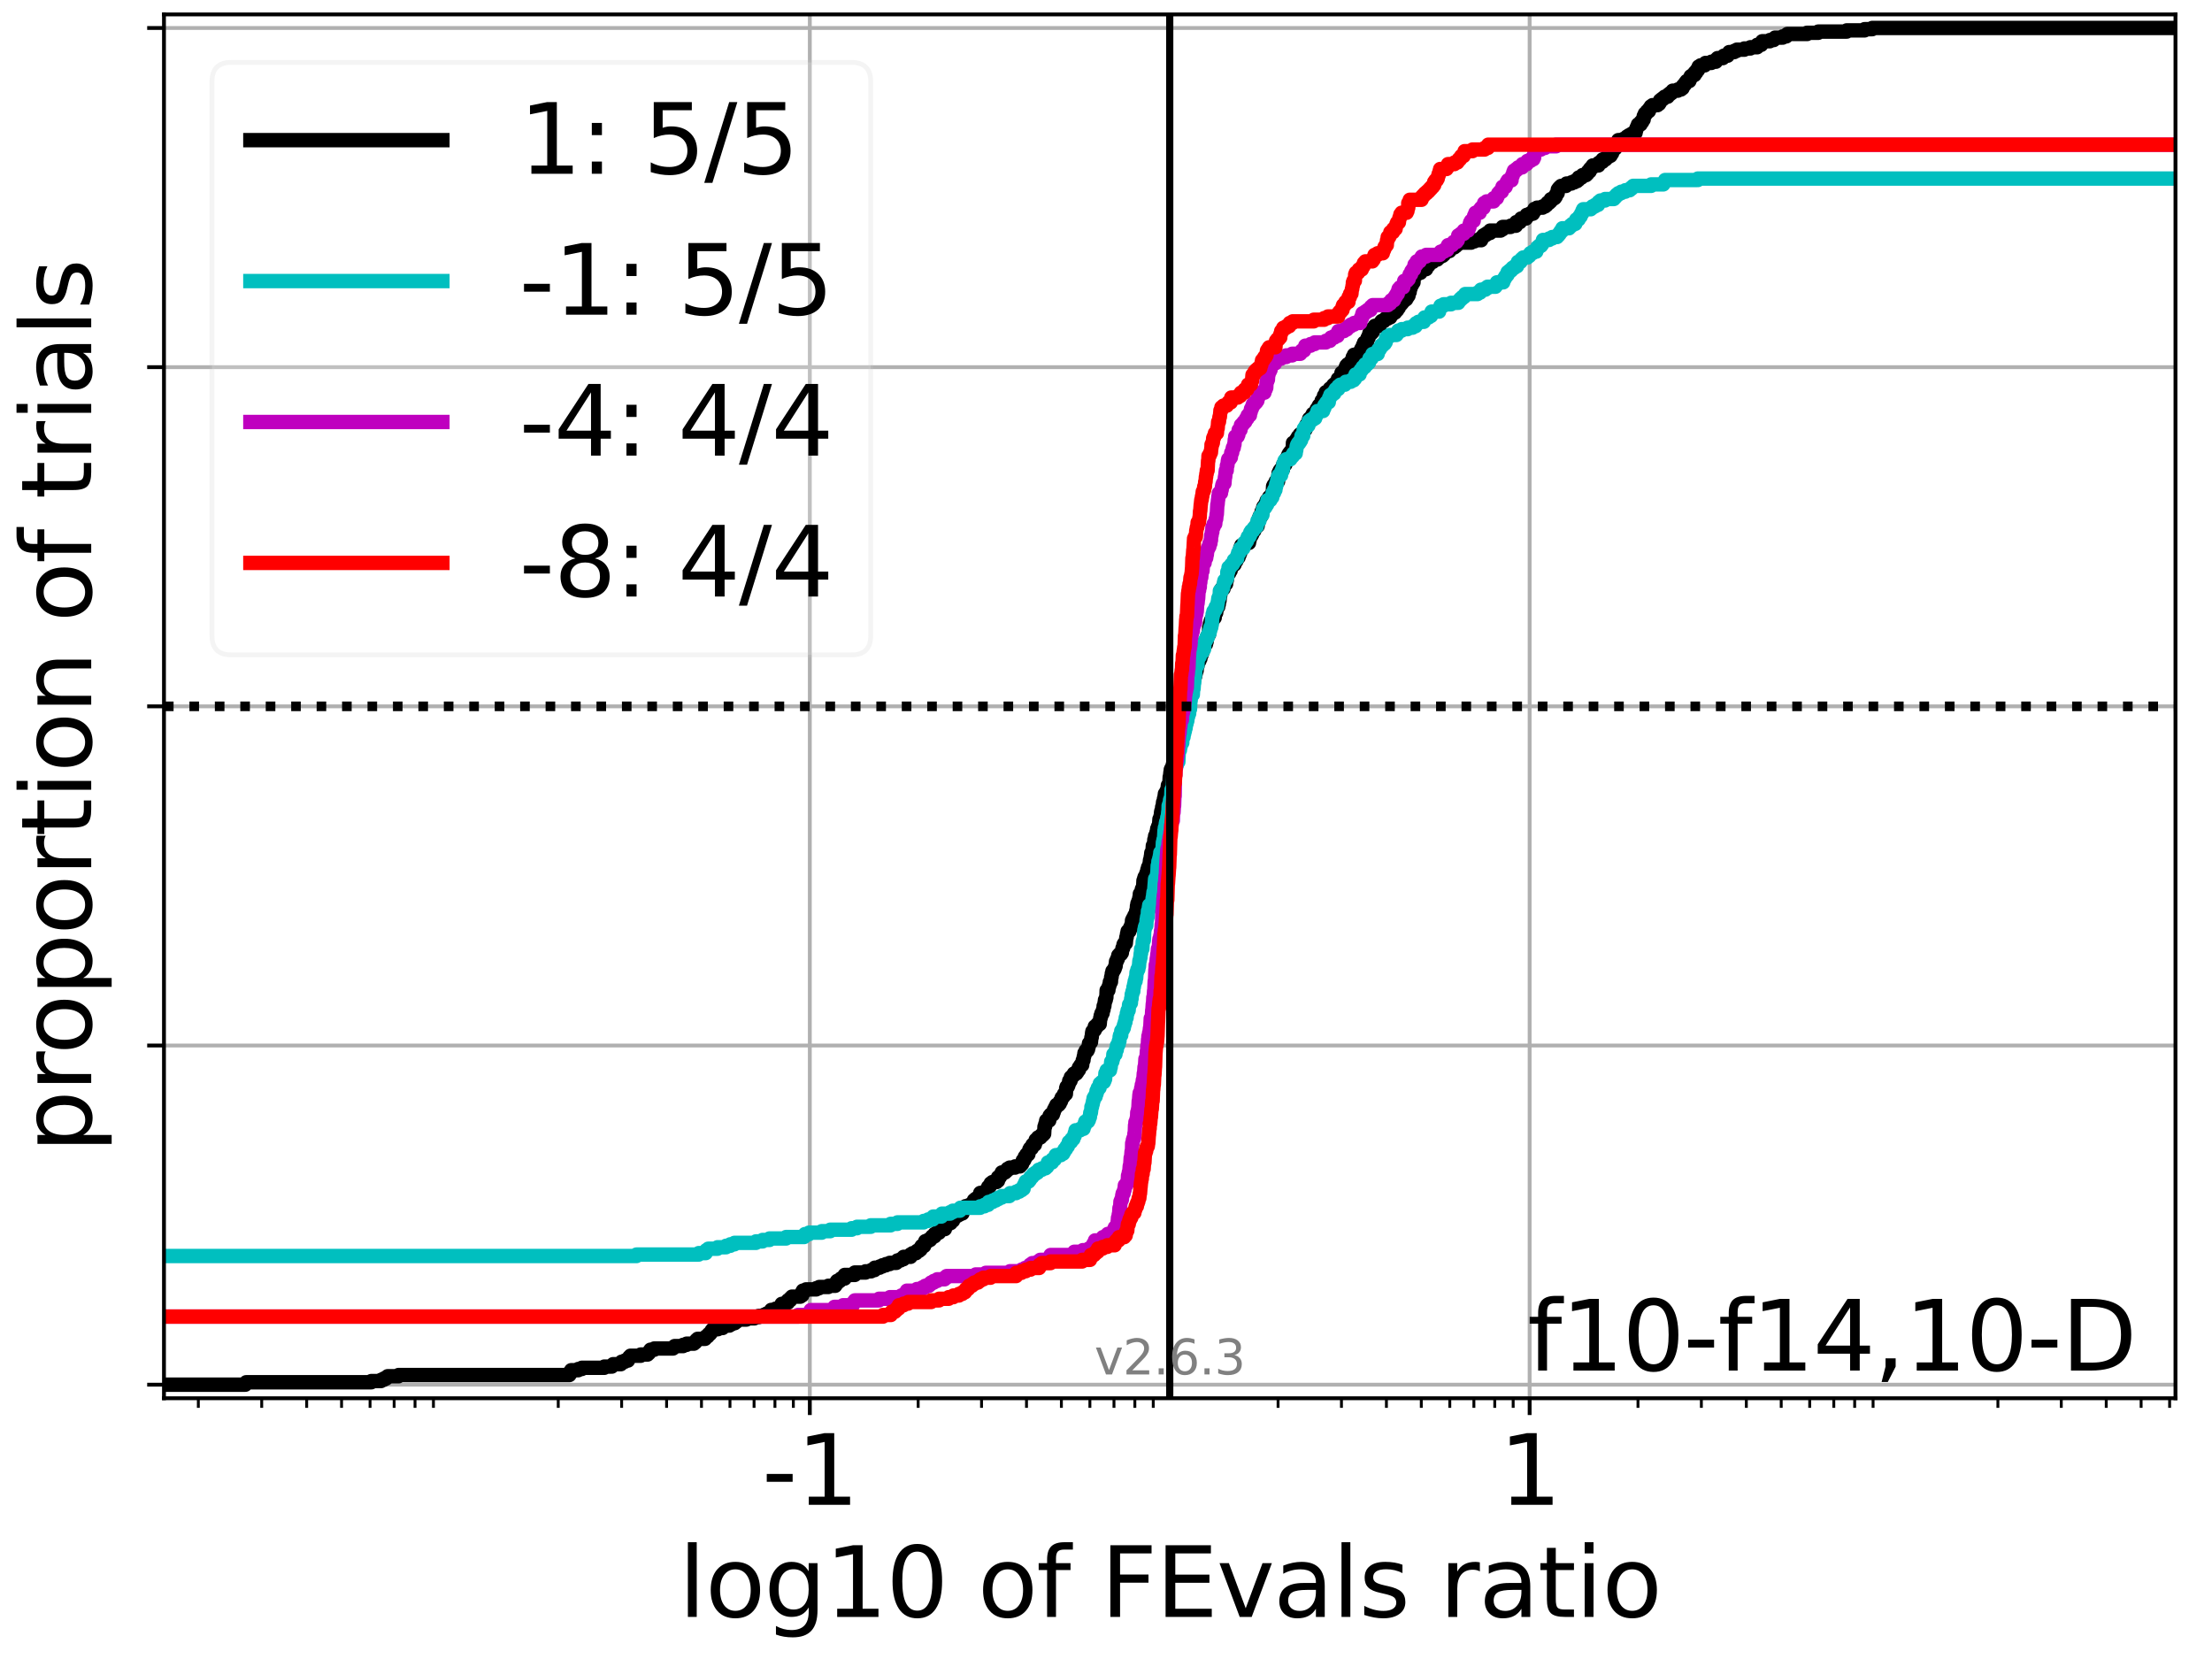 <?xml version="1.0" encoding="utf-8" standalone="no"?>
<!DOCTYPE svg PUBLIC "-//W3C//DTD SVG 1.1//EN"
  "http://www.w3.org/Graphics/SVG/1.1/DTD/svg11.dtd">
<svg xmlns:xlink="http://www.w3.org/1999/xlink" width="460.8pt" height="345.6pt" viewBox="0 0 460.8 345.6" xmlns="http://www.w3.org/2000/svg" version="1.1">
 <defs>
  <style type="text/css">*{stroke-linejoin: round; stroke-linecap: butt}</style>
 </defs>
 <g id="figure_1">
  <g id="patch_1">
   <path d="M 0 345.6 
L 460.8 345.6 
L 460.8 0 
L 0 0 
z
" style="fill: #ffffff"/>
  </g>
  <g id="axes_1">
   <g id="patch_2">
    <path d="M 34.16 291.28 
L 453.192 291.28 
L 453.192 3 
L 34.16 3 
z
" style="fill: #ffffff"/>
   </g>
   <g id="matplotlib.axis_1">
    <g id="xtick_1">
     <g id="line2d_1">
      <path d="M 168.7 291.28 
L 168.7 3 
" clip-path="url(#pfdf8f38c23)" style="fill: none; stroke: #b0b0b0; stroke-width: 0.8; stroke-linecap: square"/>
     </g>
     <g id="line2d_2">
      <defs>
       <path id="mf9c166c37b" d="M 0 0 
L 0 3.5 
" style="stroke: #000000; stroke-width: 0.8"/>
      </defs>
      <g>
       <use xlink:href="#mf9c166c37b" x="168.7" y="291.28" style="stroke: #000000; stroke-width: 0.8"/>
      </g>
     </g>
     <g id="text_1">
      <!-- -1 -->
      <g transform="translate(158.729 313.477) scale(0.2 -0.2)">
       <defs>
        <path id="DejaVuSans-2d" d="M 313 2009 
L 1997 2009 
L 1997 1497 
L 313 1497 
L 313 2009 
z
" transform="scale(0.016)"/>
        <path id="DejaVuSans-31" d="M 794 531 
L 1825 531 
L 1825 4091 
L 703 3866 
L 703 4441 
L 1819 4666 
L 2450 4666 
L 2450 531 
L 3481 531 
L 3481 0 
L 794 0 
L 794 531 
z
" transform="scale(0.016)"/>
       </defs>
       <use xlink:href="#DejaVuSans-2d"/>
       <use xlink:href="#DejaVuSans-31" x="36.084"/>
      </g>
     </g>
    </g>
    <g id="xtick_2">
     <g id="line2d_3">
      <path d="M 318.652 291.28 
L 318.652 3 
" clip-path="url(#pfdf8f38c23)" style="fill: none; stroke: #b0b0b0; stroke-width: 0.8; stroke-linecap: square"/>
     </g>
     <g id="line2d_4">
      <g>
       <use xlink:href="#mf9c166c37b" x="318.652" y="291.28" style="stroke: #000000; stroke-width: 0.8"/>
      </g>
     </g>
     <g id="text_2">
      <!-- 1 -->
      <g transform="translate(312.29 313.477) scale(0.2 -0.2)">
       <use xlink:href="#DejaVuSans-31"/>
      </g>
     </g>
    </g>
    <g id="xtick_3">
     <g id="line2d_5">
      <defs>
       <path id="m7aaaa03b6f" d="M 0 0 
L 0 2 
" style="stroke: #000000; stroke-width: 0.6"/>
      </defs>
      <g>
       <use xlink:href="#m7aaaa03b6f" x="41.317" y="291.28" style="stroke: #000000; stroke-width: 0.6"/>
      </g>
     </g>
    </g>
    <g id="xtick_4">
     <g id="line2d_6">
      <g>
       <use xlink:href="#m7aaaa03b6f" x="54.52" y="291.28" style="stroke: #000000; stroke-width: 0.6"/>
      </g>
     </g>
    </g>
    <g id="xtick_5">
     <g id="line2d_7">
      <g>
       <use xlink:href="#m7aaaa03b6f" x="63.887" y="291.28" style="stroke: #000000; stroke-width: 0.6"/>
      </g>
     </g>
    </g>
    <g id="xtick_6">
     <g id="line2d_8">
      <g>
       <use xlink:href="#m7aaaa03b6f" x="71.153" y="291.28" style="stroke: #000000; stroke-width: 0.6"/>
      </g>
     </g>
    </g>
    <g id="xtick_7">
     <g id="line2d_9">
      <g>
       <use xlink:href="#m7aaaa03b6f" x="77.09" y="291.28" style="stroke: #000000; stroke-width: 0.6"/>
      </g>
     </g>
    </g>
    <g id="xtick_8">
     <g id="line2d_10">
      <g>
       <use xlink:href="#m7aaaa03b6f" x="82.109" y="291.28" style="stroke: #000000; stroke-width: 0.6"/>
      </g>
     </g>
    </g>
    <g id="xtick_9">
     <g id="line2d_11">
      <g>
       <use xlink:href="#m7aaaa03b6f" x="86.457" y="291.28" style="stroke: #000000; stroke-width: 0.6"/>
      </g>
     </g>
    </g>
    <g id="xtick_10">
     <g id="line2d_12">
      <g>
       <use xlink:href="#m7aaaa03b6f" x="90.293" y="291.28" style="stroke: #000000; stroke-width: 0.6"/>
      </g>
     </g>
    </g>
    <g id="xtick_11">
     <g id="line2d_13">
      <g>
       <use xlink:href="#m7aaaa03b6f" x="116.293" y="291.28" style="stroke: #000000; stroke-width: 0.6"/>
      </g>
     </g>
    </g>
    <g id="xtick_12">
     <g id="line2d_14">
      <g>
       <use xlink:href="#m7aaaa03b6f" x="129.496" y="291.28" style="stroke: #000000; stroke-width: 0.6"/>
      </g>
     </g>
    </g>
    <g id="xtick_13">
     <g id="line2d_15">
      <g>
       <use xlink:href="#m7aaaa03b6f" x="138.864" y="291.28" style="stroke: #000000; stroke-width: 0.6"/>
      </g>
     </g>
    </g>
    <g id="xtick_14">
     <g id="line2d_16">
      <g>
       <use xlink:href="#m7aaaa03b6f" x="146.13" y="291.28" style="stroke: #000000; stroke-width: 0.6"/>
      </g>
     </g>
    </g>
    <g id="xtick_15">
     <g id="line2d_17">
      <g>
       <use xlink:href="#m7aaaa03b6f" x="152.066" y="291.28" style="stroke: #000000; stroke-width: 0.6"/>
      </g>
     </g>
    </g>
    <g id="xtick_16">
     <g id="line2d_18">
      <g>
       <use xlink:href="#m7aaaa03b6f" x="157.086" y="291.28" style="stroke: #000000; stroke-width: 0.6"/>
      </g>
     </g>
    </g>
    <g id="xtick_17">
     <g id="line2d_19">
      <g>
       <use xlink:href="#m7aaaa03b6f" x="161.434" y="291.28" style="stroke: #000000; stroke-width: 0.6"/>
      </g>
     </g>
    </g>
    <g id="xtick_18">
     <g id="line2d_20">
      <g>
       <use xlink:href="#m7aaaa03b6f" x="165.269" y="291.28" style="stroke: #000000; stroke-width: 0.6"/>
      </g>
     </g>
    </g>
    <g id="xtick_19">
     <g id="line2d_21">
      <g>
       <use xlink:href="#m7aaaa03b6f" x="191.27" y="291.28" style="stroke: #000000; stroke-width: 0.6"/>
      </g>
     </g>
    </g>
    <g id="xtick_20">
     <g id="line2d_22">
      <g>
       <use xlink:href="#m7aaaa03b6f" x="204.472" y="291.28" style="stroke: #000000; stroke-width: 0.6"/>
      </g>
     </g>
    </g>
    <g id="xtick_21">
     <g id="line2d_23">
      <g>
       <use xlink:href="#m7aaaa03b6f" x="213.84" y="291.28" style="stroke: #000000; stroke-width: 0.6"/>
      </g>
     </g>
    </g>
    <g id="xtick_22">
     <g id="line2d_24">
      <g>
       <use xlink:href="#m7aaaa03b6f" x="221.106" y="291.28" style="stroke: #000000; stroke-width: 0.6"/>
      </g>
     </g>
    </g>
    <g id="xtick_23">
     <g id="line2d_25">
      <g>
       <use xlink:href="#m7aaaa03b6f" x="227.043" y="291.28" style="stroke: #000000; stroke-width: 0.6"/>
      </g>
     </g>
    </g>
    <g id="xtick_24">
     <g id="line2d_26">
      <g>
       <use xlink:href="#m7aaaa03b6f" x="232.062" y="291.28" style="stroke: #000000; stroke-width: 0.6"/>
      </g>
     </g>
    </g>
    <g id="xtick_25">
     <g id="line2d_27">
      <g>
       <use xlink:href="#m7aaaa03b6f" x="236.41" y="291.28" style="stroke: #000000; stroke-width: 0.6"/>
      </g>
     </g>
    </g>
    <g id="xtick_26">
     <g id="line2d_28">
      <g>
       <use xlink:href="#m7aaaa03b6f" x="240.245" y="291.28" style="stroke: #000000; stroke-width: 0.6"/>
      </g>
     </g>
    </g>
    <g id="xtick_27">
     <g id="line2d_29">
      <g>
       <use xlink:href="#m7aaaa03b6f" x="266.246" y="291.28" style="stroke: #000000; stroke-width: 0.6"/>
      </g>
     </g>
    </g>
    <g id="xtick_28">
     <g id="line2d_30">
      <g>
       <use xlink:href="#m7aaaa03b6f" x="279.449" y="291.28" style="stroke: #000000; stroke-width: 0.6"/>
      </g>
     </g>
    </g>
    <g id="xtick_29">
     <g id="line2d_31">
      <g>
       <use xlink:href="#m7aaaa03b6f" x="288.816" y="291.28" style="stroke: #000000; stroke-width: 0.6"/>
      </g>
     </g>
    </g>
    <g id="xtick_30">
     <g id="line2d_32">
      <g>
       <use xlink:href="#m7aaaa03b6f" x="296.082" y="291.28" style="stroke: #000000; stroke-width: 0.6"/>
      </g>
     </g>
    </g>
    <g id="xtick_31">
     <g id="line2d_33">
      <g>
       <use xlink:href="#m7aaaa03b6f" x="302.019" y="291.28" style="stroke: #000000; stroke-width: 0.6"/>
      </g>
     </g>
    </g>
    <g id="xtick_32">
     <g id="line2d_34">
      <g>
       <use xlink:href="#m7aaaa03b6f" x="307.038" y="291.28" style="stroke: #000000; stroke-width: 0.6"/>
      </g>
     </g>
    </g>
    <g id="xtick_33">
     <g id="line2d_35">
      <g>
       <use xlink:href="#m7aaaa03b6f" x="311.386" y="291.28" style="stroke: #000000; stroke-width: 0.6"/>
      </g>
     </g>
    </g>
    <g id="xtick_34">
     <g id="line2d_36">
      <g>
       <use xlink:href="#m7aaaa03b6f" x="315.222" y="291.28" style="stroke: #000000; stroke-width: 0.6"/>
      </g>
     </g>
    </g>
    <g id="xtick_35">
     <g id="line2d_37">
      <g>
       <use xlink:href="#m7aaaa03b6f" x="341.222" y="291.28" style="stroke: #000000; stroke-width: 0.6"/>
      </g>
     </g>
    </g>
    <g id="xtick_36">
     <g id="line2d_38">
      <g>
       <use xlink:href="#m7aaaa03b6f" x="354.425" y="291.28" style="stroke: #000000; stroke-width: 0.6"/>
      </g>
     </g>
    </g>
    <g id="xtick_37">
     <g id="line2d_39">
      <g>
       <use xlink:href="#m7aaaa03b6f" x="363.793" y="291.28" style="stroke: #000000; stroke-width: 0.6"/>
      </g>
     </g>
    </g>
    <g id="xtick_38">
     <g id="line2d_40">
      <g>
       <use xlink:href="#m7aaaa03b6f" x="371.058" y="291.28" style="stroke: #000000; stroke-width: 0.6"/>
      </g>
     </g>
    </g>
    <g id="xtick_39">
     <g id="line2d_41">
      <g>
       <use xlink:href="#m7aaaa03b6f" x="376.995" y="291.28" style="stroke: #000000; stroke-width: 0.6"/>
      </g>
     </g>
    </g>
    <g id="xtick_40">
     <g id="line2d_42">
      <g>
       <use xlink:href="#m7aaaa03b6f" x="382.015" y="291.28" style="stroke: #000000; stroke-width: 0.6"/>
      </g>
     </g>
    </g>
    <g id="xtick_41">
     <g id="line2d_43">
      <g>
       <use xlink:href="#m7aaaa03b6f" x="386.363" y="291.28" style="stroke: #000000; stroke-width: 0.6"/>
      </g>
     </g>
    </g>
    <g id="xtick_42">
     <g id="line2d_44">
      <g>
       <use xlink:href="#m7aaaa03b6f" x="390.198" y="291.28" style="stroke: #000000; stroke-width: 0.6"/>
      </g>
     </g>
    </g>
    <g id="xtick_43">
     <g id="line2d_45">
      <g>
       <use xlink:href="#m7aaaa03b6f" x="416.199" y="291.28" style="stroke: #000000; stroke-width: 0.6"/>
      </g>
     </g>
    </g>
    <g id="xtick_44">
     <g id="line2d_46">
      <g>
       <use xlink:href="#m7aaaa03b6f" x="429.401" y="291.28" style="stroke: #000000; stroke-width: 0.6"/>
      </g>
     </g>
    </g>
    <g id="xtick_45">
     <g id="line2d_47">
      <g>
       <use xlink:href="#m7aaaa03b6f" x="438.769" y="291.28" style="stroke: #000000; stroke-width: 0.6"/>
      </g>
     </g>
    </g>
    <g id="xtick_46">
     <g id="line2d_48">
      <g>
       <use xlink:href="#m7aaaa03b6f" x="446.035" y="291.28" style="stroke: #000000; stroke-width: 0.6"/>
      </g>
     </g>
    </g>
    <g id="xtick_47">
     <g id="line2d_49">
      <g>
       <use xlink:href="#m7aaaa03b6f" x="451.972" y="291.28" style="stroke: #000000; stroke-width: 0.6"/>
      </g>
     </g>
    </g>
    <g id="text_3">
     <!-- log10 of FEvals ratio -->
     <g transform="translate(141.371 336.833) scale(0.2 -0.2)">
      <defs>
       <path id="DejaVuSans-6c" d="M 603 4863 
L 1178 4863 
L 1178 0 
L 603 0 
L 603 4863 
z
" transform="scale(0.016)"/>
       <path id="DejaVuSans-6f" d="M 1959 3097 
Q 1497 3097 1228 2736 
Q 959 2375 959 1747 
Q 959 1119 1226 758 
Q 1494 397 1959 397 
Q 2419 397 2687 759 
Q 2956 1122 2956 1747 
Q 2956 2369 2687 2733 
Q 2419 3097 1959 3097 
z
M 1959 3584 
Q 2709 3584 3137 3096 
Q 3566 2609 3566 1747 
Q 3566 888 3137 398 
Q 2709 -91 1959 -91 
Q 1206 -91 779 398 
Q 353 888 353 1747 
Q 353 2609 779 3096 
Q 1206 3584 1959 3584 
z
" transform="scale(0.016)"/>
       <path id="DejaVuSans-67" d="M 2906 1791 
Q 2906 2416 2648 2759 
Q 2391 3103 1925 3103 
Q 1463 3103 1205 2759 
Q 947 2416 947 1791 
Q 947 1169 1205 825 
Q 1463 481 1925 481 
Q 2391 481 2648 825 
Q 2906 1169 2906 1791 
z
M 3481 434 
Q 3481 -459 3084 -895 
Q 2688 -1331 1869 -1331 
Q 1566 -1331 1297 -1286 
Q 1028 -1241 775 -1147 
L 775 -588 
Q 1028 -725 1275 -790 
Q 1522 -856 1778 -856 
Q 2344 -856 2625 -561 
Q 2906 -266 2906 331 
L 2906 616 
Q 2728 306 2450 153 
Q 2172 0 1784 0 
Q 1141 0 747 490 
Q 353 981 353 1791 
Q 353 2603 747 3093 
Q 1141 3584 1784 3584 
Q 2172 3584 2450 3431 
Q 2728 3278 2906 2969 
L 2906 3500 
L 3481 3500 
L 3481 434 
z
" transform="scale(0.016)"/>
       <path id="DejaVuSans-30" d="M 2034 4250 
Q 1547 4250 1301 3770 
Q 1056 3291 1056 2328 
Q 1056 1369 1301 889 
Q 1547 409 2034 409 
Q 2525 409 2770 889 
Q 3016 1369 3016 2328 
Q 3016 3291 2770 3770 
Q 2525 4250 2034 4250 
z
M 2034 4750 
Q 2819 4750 3233 4129 
Q 3647 3509 3647 2328 
Q 3647 1150 3233 529 
Q 2819 -91 2034 -91 
Q 1250 -91 836 529 
Q 422 1150 422 2328 
Q 422 3509 836 4129 
Q 1250 4750 2034 4750 
z
" transform="scale(0.016)"/>
       <path id="DejaVuSans-20" transform="scale(0.016)"/>
       <path id="DejaVuSans-66" d="M 2375 4863 
L 2375 4384 
L 1825 4384 
Q 1516 4384 1395 4259 
Q 1275 4134 1275 3809 
L 1275 3500 
L 2222 3500 
L 2222 3053 
L 1275 3053 
L 1275 0 
L 697 0 
L 697 3053 
L 147 3053 
L 147 3500 
L 697 3500 
L 697 3744 
Q 697 4328 969 4595 
Q 1241 4863 1831 4863 
L 2375 4863 
z
" transform="scale(0.016)"/>
       <path id="DejaVuSans-46" d="M 628 4666 
L 3309 4666 
L 3309 4134 
L 1259 4134 
L 1259 2759 
L 3109 2759 
L 3109 2228 
L 1259 2228 
L 1259 0 
L 628 0 
L 628 4666 
z
" transform="scale(0.016)"/>
       <path id="DejaVuSans-45" d="M 628 4666 
L 3578 4666 
L 3578 4134 
L 1259 4134 
L 1259 2753 
L 3481 2753 
L 3481 2222 
L 1259 2222 
L 1259 531 
L 3634 531 
L 3634 0 
L 628 0 
L 628 4666 
z
" transform="scale(0.016)"/>
       <path id="DejaVuSans-76" d="M 191 3500 
L 800 3500 
L 1894 563 
L 2988 3500 
L 3597 3500 
L 2284 0 
L 1503 0 
L 191 3500 
z
" transform="scale(0.016)"/>
       <path id="DejaVuSans-61" d="M 2194 1759 
Q 1497 1759 1228 1600 
Q 959 1441 959 1056 
Q 959 750 1161 570 
Q 1363 391 1709 391 
Q 2188 391 2477 730 
Q 2766 1069 2766 1631 
L 2766 1759 
L 2194 1759 
z
M 3341 1997 
L 3341 0 
L 2766 0 
L 2766 531 
Q 2569 213 2275 61 
Q 1981 -91 1556 -91 
Q 1019 -91 701 211 
Q 384 513 384 1019 
Q 384 1609 779 1909 
Q 1175 2209 1959 2209 
L 2766 2209 
L 2766 2266 
Q 2766 2663 2505 2880 
Q 2244 3097 1772 3097 
Q 1472 3097 1187 3025 
Q 903 2953 641 2809 
L 641 3341 
Q 956 3463 1253 3523 
Q 1550 3584 1831 3584 
Q 2591 3584 2966 3190 
Q 3341 2797 3341 1997 
z
" transform="scale(0.016)"/>
       <path id="DejaVuSans-73" d="M 2834 3397 
L 2834 2853 
Q 2591 2978 2328 3040 
Q 2066 3103 1784 3103 
Q 1356 3103 1142 2972 
Q 928 2841 928 2578 
Q 928 2378 1081 2264 
Q 1234 2150 1697 2047 
L 1894 2003 
Q 2506 1872 2764 1633 
Q 3022 1394 3022 966 
Q 3022 478 2636 193 
Q 2250 -91 1575 -91 
Q 1294 -91 989 -36 
Q 684 19 347 128 
L 347 722 
Q 666 556 975 473 
Q 1284 391 1588 391 
Q 1994 391 2212 530 
Q 2431 669 2431 922 
Q 2431 1156 2273 1281 
Q 2116 1406 1581 1522 
L 1381 1569 
Q 847 1681 609 1914 
Q 372 2147 372 2553 
Q 372 3047 722 3315 
Q 1072 3584 1716 3584 
Q 2034 3584 2315 3537 
Q 2597 3491 2834 3397 
z
" transform="scale(0.016)"/>
       <path id="DejaVuSans-72" d="M 2631 2963 
Q 2534 3019 2420 3045 
Q 2306 3072 2169 3072 
Q 1681 3072 1420 2755 
Q 1159 2438 1159 1844 
L 1159 0 
L 581 0 
L 581 3500 
L 1159 3500 
L 1159 2956 
Q 1341 3275 1631 3429 
Q 1922 3584 2338 3584 
Q 2397 3584 2469 3576 
Q 2541 3569 2628 3553 
L 2631 2963 
z
" transform="scale(0.016)"/>
       <path id="DejaVuSans-74" d="M 1172 4494 
L 1172 3500 
L 2356 3500 
L 2356 3053 
L 1172 3053 
L 1172 1153 
Q 1172 725 1289 603 
Q 1406 481 1766 481 
L 2356 481 
L 2356 0 
L 1766 0 
Q 1100 0 847 248 
Q 594 497 594 1153 
L 594 3053 
L 172 3053 
L 172 3500 
L 594 3500 
L 594 4494 
L 1172 4494 
z
" transform="scale(0.016)"/>
       <path id="DejaVuSans-69" d="M 603 3500 
L 1178 3500 
L 1178 0 
L 603 0 
L 603 3500 
z
M 603 4863 
L 1178 4863 
L 1178 4134 
L 603 4134 
L 603 4863 
z
" transform="scale(0.016)"/>
      </defs>
      <use xlink:href="#DejaVuSans-6c"/>
      <use xlink:href="#DejaVuSans-6f" x="27.783"/>
      <use xlink:href="#DejaVuSans-67" x="88.965"/>
      <use xlink:href="#DejaVuSans-31" x="152.441"/>
      <use xlink:href="#DejaVuSans-30" x="216.064"/>
      <use xlink:href="#DejaVuSans-20" x="279.688"/>
      <use xlink:href="#DejaVuSans-6f" x="311.475"/>
      <use xlink:href="#DejaVuSans-66" x="372.656"/>
      <use xlink:href="#DejaVuSans-20" x="407.861"/>
      <use xlink:href="#DejaVuSans-46" x="439.648"/>
      <use xlink:href="#DejaVuSans-45" x="497.168"/>
      <use xlink:href="#DejaVuSans-76" x="560.352"/>
      <use xlink:href="#DejaVuSans-61" x="619.531"/>
      <use xlink:href="#DejaVuSans-6c" x="680.811"/>
      <use xlink:href="#DejaVuSans-73" x="708.594"/>
      <use xlink:href="#DejaVuSans-20" x="760.693"/>
      <use xlink:href="#DejaVuSans-72" x="792.48"/>
      <use xlink:href="#DejaVuSans-61" x="833.594"/>
      <use xlink:href="#DejaVuSans-74" x="894.873"/>
      <use xlink:href="#DejaVuSans-69" x="934.082"/>
      <use xlink:href="#DejaVuSans-6f" x="961.865"/>
     </g>
    </g>
   </g>
   <g id="matplotlib.axis_2">
    <g id="ytick_1">
     <g id="line2d_50">
      <path d="M 34.16 288.454 
L 453.192 288.454 
" clip-path="url(#pfdf8f38c23)" style="fill: none; stroke: #b0b0b0; stroke-width: 0.8; stroke-linecap: square"/>
     </g>
     <g id="line2d_51">
      <defs>
       <path id="mef5bb0c7ab" d="M 0 0 
L -3.5 0 
" style="stroke: #000000; stroke-width: 0.8"/>
      </defs>
      <g>
       <use xlink:href="#mef5bb0c7ab" x="34.16" y="288.454" style="stroke: #000000; stroke-width: 0.8"/>
      </g>
     </g>
    </g>
    <g id="ytick_2">
     <g id="line2d_52">
      <path d="M 34.16 217.797 
L 453.192 217.797 
" clip-path="url(#pfdf8f38c23)" style="fill: none; stroke: #b0b0b0; stroke-width: 0.8; stroke-linecap: square"/>
     </g>
     <g id="line2d_53">
      <g>
       <use xlink:href="#mef5bb0c7ab" x="34.16" y="217.797" style="stroke: #000000; stroke-width: 0.8"/>
      </g>
     </g>
    </g>
    <g id="ytick_3">
     <g id="line2d_54">
      <path d="M 34.16 147.14 
L 453.192 147.14 
" clip-path="url(#pfdf8f38c23)" style="fill: none; stroke: #b0b0b0; stroke-width: 0.8; stroke-linecap: square"/>
     </g>
     <g id="line2d_55">
      <g>
       <use xlink:href="#mef5bb0c7ab" x="34.16" y="147.14" style="stroke: #000000; stroke-width: 0.8"/>
      </g>
     </g>
    </g>
    <g id="ytick_4">
     <g id="line2d_56">
      <path d="M 34.16 76.483 
L 453.192 76.483 
" clip-path="url(#pfdf8f38c23)" style="fill: none; stroke: #b0b0b0; stroke-width: 0.8; stroke-linecap: square"/>
     </g>
     <g id="line2d_57">
      <g>
       <use xlink:href="#mef5bb0c7ab" x="34.16" y="76.483" style="stroke: #000000; stroke-width: 0.8"/>
      </g>
     </g>
    </g>
    <g id="ytick_5">
     <g id="line2d_58">
      <path d="M 34.16 5.826 
L 453.192 5.826 
" clip-path="url(#pfdf8f38c23)" style="fill: none; stroke: #b0b0b0; stroke-width: 0.8; stroke-linecap: square"/>
     </g>
     <g id="line2d_59">
      <g>
       <use xlink:href="#mef5bb0c7ab" x="34.16" y="5.826" style="stroke: #000000; stroke-width: 0.8"/>
      </g>
     </g>
    </g>
    <g id="text_4">
     <!-- proportion of trials -->
     <g transform="translate(19.001 240.146) rotate(-90) scale(0.2 -0.2)">
      <defs>
       <path id="DejaVuSans-70" d="M 1159 525 
L 1159 -1331 
L 581 -1331 
L 581 3500 
L 1159 3500 
L 1159 2969 
Q 1341 3281 1617 3432 
Q 1894 3584 2278 3584 
Q 2916 3584 3314 3078 
Q 3713 2572 3713 1747 
Q 3713 922 3314 415 
Q 2916 -91 2278 -91 
Q 1894 -91 1617 61 
Q 1341 213 1159 525 
z
M 3116 1747 
Q 3116 2381 2855 2742 
Q 2594 3103 2138 3103 
Q 1681 3103 1420 2742 
Q 1159 2381 1159 1747 
Q 1159 1113 1420 752 
Q 1681 391 2138 391 
Q 2594 391 2855 752 
Q 3116 1113 3116 1747 
z
" transform="scale(0.016)"/>
       <path id="DejaVuSans-6e" d="M 3513 2113 
L 3513 0 
L 2938 0 
L 2938 2094 
Q 2938 2591 2744 2837 
Q 2550 3084 2163 3084 
Q 1697 3084 1428 2787 
Q 1159 2491 1159 1978 
L 1159 0 
L 581 0 
L 581 3500 
L 1159 3500 
L 1159 2956 
Q 1366 3272 1645 3428 
Q 1925 3584 2291 3584 
Q 2894 3584 3203 3211 
Q 3513 2838 3513 2113 
z
" transform="scale(0.016)"/>
      </defs>
      <use xlink:href="#DejaVuSans-70"/>
      <use xlink:href="#DejaVuSans-72" x="63.477"/>
      <use xlink:href="#DejaVuSans-6f" x="102.34"/>
      <use xlink:href="#DejaVuSans-70" x="163.521"/>
      <use xlink:href="#DejaVuSans-6f" x="226.998"/>
      <use xlink:href="#DejaVuSans-72" x="288.18"/>
      <use xlink:href="#DejaVuSans-74" x="329.293"/>
      <use xlink:href="#DejaVuSans-69" x="368.502"/>
      <use xlink:href="#DejaVuSans-6f" x="396.285"/>
      <use xlink:href="#DejaVuSans-6e" x="457.467"/>
      <use xlink:href="#DejaVuSans-20" x="520.846"/>
      <use xlink:href="#DejaVuSans-6f" x="552.633"/>
      <use xlink:href="#DejaVuSans-66" x="613.814"/>
      <use xlink:href="#DejaVuSans-20" x="649.02"/>
      <use xlink:href="#DejaVuSans-74" x="680.807"/>
      <use xlink:href="#DejaVuSans-72" x="720.016"/>
      <use xlink:href="#DejaVuSans-69" x="761.129"/>
      <use xlink:href="#DejaVuSans-61" x="788.912"/>
      <use xlink:href="#DejaVuSans-6c" x="850.191"/>
      <use xlink:href="#DejaVuSans-73" x="877.975"/>
     </g>
    </g>
   </g>
   <g id="line2d_60">
    <path d="M 34.16 288.454 
L 51.106 288.454 
L 51.106 288.203 
L 51.282 288.203 
L 51.282 287.951 
L 77.345 287.951 
L 77.345 287.7 
L 79.366 287.7 
L 79.366 287.449 
L 79.915 287.449 
L 79.915 287.198 
L 80.405 287.198 
L 80.405 286.946 
L 80.753 286.946 
L 80.753 286.695 
L 83.032 286.695 
L 83.032 286.444 
L 118.612 286.444 
L 118.612 286.193 
L 118.788 286.193 
L 118.816 285.69 
L 118.992 285.69 
L 118.992 285.439 
L 120.456 285.439 
L 120.456 285.188 
L 121.205 285.188 
L 121.205 284.937 
L 125.883 284.937 
L 125.883 284.685 
L 127.446 284.685 
L 127.446 284.434 
L 127.73 284.434 
L 127.73 284.183 
L 129.334 284.183 
L 129.334 283.932 
L 129.478 283.932 
L 129.478 283.68 
L 130.152 283.68 
L 130.152 283.429 
L 130.825 283.429 
L 130.915 282.927 
L 131.091 282.927 
L 131.091 282.676 
L 131.338 282.676 
L 131.338 282.424 
L 133.474 282.424 
L 133.474 282.173 
L 134.9 282.173 
L 134.9 281.922 
L 135.173 281.922 
L 135.173 281.671 
L 135.327 281.671 
L 135.327 281.419 
L 135.503 281.419 
L 135.503 281.168 
L 136.31 281.168 
L 136.31 280.917 
L 140.193 280.917 
L 140.193 280.666 
L 140.531 280.666 
L 140.531 280.415 
L 142.294 280.415 
L 142.294 280.163 
L 143.026 280.163 
L 143.026 279.912 
L 144.541 279.912 
L 144.541 279.661 
L 144.851 279.661 
L 144.851 279.41 
L 145.055 279.41 
L 145.055 279.158 
L 145.326 279.158 
L 145.326 278.907 
L 146.872 278.907 
L 146.872 278.656 
L 147.076 278.656 
L 147.076 278.405 
L 147.421 278.405 
L 147.421 278.154 
L 147.625 278.154 
L 147.625 277.902 
L 147.911 277.902 
L 147.911 277.651 
L 148.115 277.651 
L 148.115 277.4 
L 148.259 277.4 
L 148.259 277.149 
L 148.463 277.149 
L 148.463 276.897 
L 149.56 276.897 
L 149.56 276.646 
L 150.538 276.646 
L 150.538 276.395 
L 150.742 276.395 
L 150.742 276.144 
L 151.934 276.144 
L 151.934 275.893 
L 152.394 275.893 
L 152.394 275.641 
L 153.058 275.641 
L 153.058 275.39 
L 153.396 275.39 
L 153.396 274.888 
L 155.497 274.888 
L 155.497 274.636 
L 157.154 274.636 
L 157.154 274.385 
L 158.055 274.385 
L 158.055 274.134 
L 159.175 274.134 
L 159.175 273.883 
L 159.724 273.883 
L 159.724 273.631 
L 160.214 273.631 
L 160.214 273.38 
L 160.562 273.38 
L 160.661 272.878 
L 161.566 272.878 
L 161.566 272.627 
L 162.403 272.627 
L 162.403 272.375 
L 162.763 272.375 
L 162.841 271.622 
L 163.587 271.622 
L 163.587 271.37 
L 164.136 271.37 
L 164.149 270.868 
L 164.627 270.868 
L 164.72 270.366 
L 164.975 270.366 
L 164.975 270.114 
L 166.729 270.114 
L 166.729 269.863 
L 167.111 269.863 
L 167.111 269.109 
L 167.253 269.109 
L 167.253 268.858 
L 167.896 268.858 
L 167.896 268.607 
L 170.029 268.607 
L 170.029 268.356 
L 170.657 268.356 
L 170.657 268.105 
L 172.539 268.105 
L 172.539 267.853 
L 173.992 267.853 
L 173.992 267.351 
L 174.377 267.351 
L 174.377 266.848 
L 174.964 266.848 
L 174.964 266.597 
L 175.162 266.597 
L 175.162 266.346 
L 175.966 266.346 
L 175.966 265.592 
L 178.067 265.592 
L 178.067 265.09 
L 180.314 265.09 
L 180.314 264.839 
L 181.473 264.839 
L 181.473 264.587 
L 182.178 264.587 
L 182.23 264.085 
L 183.232 264.085 
L 183.232 263.834 
L 183.818 263.834 
L 183.818 263.583 
L 184.567 263.583 
L 184.567 263.331 
L 185.333 263.331 
L 185.333 263.08 
L 186.719 263.08 
L 186.719 262.829 
L 186.938 262.829 
L 186.938 262.578 
L 187.596 262.578 
L 187.596 262.326 
L 188.197 262.326 
L 188.247 261.824 
L 189.681 261.824 
L 189.681 261.321 
L 190.094 261.321 
L 190.094 261.07 
L 190.808 261.07 
L 190.808 260.819 
L 191.036 260.819 
L 191.036 260.568 
L 191.473 260.568 
L 191.473 260.317 
L 191.775 260.317 
L 191.842 259.814 
L 192.002 259.814 
L 192.002 259.563 
L 192.516 259.563 
L 192.599 259.06 
L 192.696 259.06 
L 192.75 258.558 
L 193.32 258.558 
L 193.32 258.307 
L 193.771 258.307 
L 193.771 258.056 
L 193.985 258.056 
L 193.985 257.804 
L 194.188 257.804 
L 194.188 257.553 
L 194.701 257.553 
L 194.701 257.051 
L 195.068 257.051 
L 195.068 256.799 
L 195.618 256.799 
L 195.618 256.548 
L 195.742 256.548 
L 195.852 256.046 
L 196.837 256.046 
L 196.947 255.292 
L 197.264 255.292 
L 197.366 254.79 
L 198.039 254.79 
L 198.084 254.287 
L 198.536 254.287 
L 198.536 253.785 
L 198.674 253.785 
L 198.674 253.534 
L 198.991 253.534 
L 198.991 253.282 
L 199.47 253.282 
L 199.47 253.031 
L 199.919 253.031 
L 199.919 252.78 
L 200.49 252.78 
L 200.51 252.277 
L 200.637 252.277 
L 200.637 251.775 
L 200.879 251.775 
L 200.879 251.524 
L 201.142 251.524 
L 201.142 251.273 
L 201.9 251.273 
L 201.9 251.021 
L 202.788 251.021 
L 202.895 250.016 
L 203.19 250.016 
L 203.19 249.765 
L 203.555 249.765 
L 203.555 249.514 
L 204.007 249.514 
L 204.007 249.263 
L 204.132 249.263 
L 204.198 248.509 
L 205.02 248.509 
L 205.02 248.258 
L 205.49 248.258 
L 205.49 248.007 
L 205.657 248.007 
L 205.657 247.755 
L 205.802 247.755 
L 205.854 247.253 
L 206.121 247.253 
L 206.121 247.002 
L 206.275 247.002 
L 206.275 246.75 
L 206.388 246.75 
L 206.388 246.499 
L 206.719 246.499 
L 206.719 246.248 
L 207.602 246.248 
L 207.602 245.997 
L 207.903 245.997 
L 207.903 245.243 
L 208.276 245.243 
L 208.276 244.992 
L 208.419 244.992 
L 208.419 244.741 
L 208.635 244.741 
L 208.688 244.238 
L 209.384 244.238 
L 209.384 243.987 
L 209.658 243.987 
L 209.658 243.736 
L 209.877 243.736 
L 209.877 243.485 
L 210.316 243.485 
L 210.316 243.233 
L 211.459 243.233 
L 211.459 242.982 
L 212.477 242.982 
L 212.477 242.731 
L 212.711 242.731 
L 212.711 242.48 
L 212.923 242.48 
L 213.024 241.977 
L 213.068 241.977 
L 213.068 241.726 
L 213.343 241.726 
L 213.343 241.475 
L 213.459 241.475 
L 213.499 240.972 
L 213.756 240.972 
L 213.84 240.47 
L 214.225 240.47 
L 214.299 239.967 
L 214.345 239.967 
L 214.434 239.465 
L 214.572 239.465 
L 214.572 239.214 
L 214.92 239.214 
L 215.01 238.711 
L 215.096 238.711 
L 215.096 238.46 
L 215.574 238.46 
L 215.625 237.958 
L 215.744 237.958 
L 215.756 237.455 
L 216.049 237.455 
L 216.049 237.204 
L 216.225 237.204 
L 216.225 236.953 
L 216.758 236.953 
L 216.758 236.701 
L 216.924 236.701 
L 216.924 236.45 
L 217.271 236.45 
L 217.271 236.199 
L 217.513 236.199 
L 217.591 234.692 
L 217.715 234.692 
L 217.747 234.189 
L 217.847 234.189 
L 217.942 233.436 
L 218.572 233.436 
L 218.655 232.431 
L 218.859 232.431 
L 218.859 232.179 
L 219.339 232.179 
L 219.386 231.677 
L 219.517 231.677 
L 219.562 231.175 
L 219.7 231.175 
L 219.7 230.923 
L 219.822 230.923 
L 219.822 230.672 
L 220.013 230.672 
L 220.072 230.17 
L 220.564 230.17 
L 220.564 229.918 
L 220.768 229.918 
L 220.804 229.416 
L 221.022 229.416 
L 221.106 228.914 
L 221.169 228.914 
L 221.169 228.662 
L 221.388 228.662 
L 221.388 228.411 
L 221.588 228.411 
L 221.653 227.909 
L 222.04 227.909 
L 222.108 226.653 
L 222.19 226.653 
L 222.19 226.401 
L 222.435 226.401 
L 222.435 226.15 
L 222.55 226.15 
L 222.639 225.648 
L 222.726 225.648 
L 222.738 225.145 
L 223.016 225.145 
L 223.08 224.392 
L 223.352 224.392 
L 223.352 224.14 
L 223.593 224.14 
L 223.593 223.889 
L 223.712 223.889 
L 223.712 223.638 
L 224.226 223.638 
L 224.226 223.387 
L 224.412 223.387 
L 224.412 223.135 
L 224.537 223.135 
L 224.537 222.884 
L 224.762 222.884 
L 224.764 222.382 
L 224.941 222.382 
L 224.941 222.13 
L 225.098 222.13 
L 225.098 221.879 
L 225.438 221.879 
L 225.508 221.126 
L 225.561 221.126 
L 225.561 220.874 
L 225.7 220.874 
L 225.766 220.121 
L 225.838 220.121 
L 225.913 219.367 
L 226.125 219.367 
L 226.171 218.865 
L 226.545 218.865 
L 226.545 218.613 
L 226.662 218.613 
L 226.702 218.111 
L 226.783 218.111 
L 226.855 217.357 
L 227.043 217.357 
L 227.043 217.106 
L 227.268 217.106 
L 227.355 216.101 
L 227.428 216.101 
L 227.511 215.096 
L 227.568 215.096 
L 227.568 214.845 
L 227.838 214.845 
L 227.838 214.594 
L 228.06 214.594 
L 228.07 213.84 
L 228.538 213.84 
L 228.583 213.338 
L 229.088 213.338 
L 229.196 212.082 
L 229.289 212.082 
L 229.298 211.579 
L 229.44 211.579 
L 229.456 211.077 
L 229.685 211.077 
L 229.777 210.323 
L 229.878 210.323 
L 229.909 209.569 
L 230.059 209.569 
L 230.114 208.816 
L 230.175 208.816 
L 230.186 208.313 
L 230.35 208.313 
L 230.393 207.811 
L 230.473 207.811 
L 230.535 206.303 
L 230.892 206.303 
L 230.951 205.55 
L 231.046 205.55 
L 231.113 205.047 
L 231.205 205.047 
L 231.205 204.545 
L 231.433 204.545 
L 231.475 203.54 
L 231.566 203.54 
L 231.616 202.786 
L 231.719 202.786 
L 231.743 202.284 
L 231.954 202.284 
L 231.954 202.033 
L 232.107 202.033 
L 232.107 201.781 
L 232.226 201.781 
L 232.32 201.279 
L 232.401 201.279 
L 232.492 200.274 
L 232.636 200.274 
L 232.72 199.772 
L 232.867 199.772 
L 232.96 199.018 
L 233.176 199.018 
L 233.176 198.767 
L 233.535 198.767 
L 233.535 198.515 
L 233.697 198.515 
L 233.79 197.762 
L 233.833 197.762 
L 233.833 197.51 
L 233.975 197.51 
L 234.049 196.757 
L 234.193 196.757 
L 234.193 196.506 
L 234.525 196.506 
L 234.636 195.249 
L 234.706 195.249 
L 234.791 194.496 
L 234.852 194.496 
L 234.904 193.993 
L 235.281 193.993 
L 235.382 193.491 
L 235.423 193.491 
L 235.423 193.24 
L 235.638 193.24 
L 235.641 192.737 
L 235.767 192.737 
L 235.823 191.732 
L 235.935 191.732 
L 235.935 191.481 
L 236.069 191.481 
L 236.069 191.23 
L 236.299 191.23 
L 236.314 190.727 
L 236.468 190.727 
L 236.468 190.476 
L 236.608 190.476 
L 236.699 189.723 
L 236.795 189.723 
L 236.855 188.718 
L 236.915 188.718 
L 236.95 188.215 
L 237.127 188.215 
L 237.142 187.713 
L 237.28 187.713 
L 237.354 186.959 
L 237.428 186.959 
L 237.455 186.205 
L 237.724 186.205 
L 237.739 185.703 
L 237.864 185.703 
L 237.878 185.2 
L 237.999 185.2 
L 237.999 184.949 
L 238.13 184.949 
L 238.207 183.442 
L 238.265 183.442 
L 238.367 182.939 
L 238.447 182.939 
L 238.447 182.688 
L 238.605 182.688 
L 238.605 182.437 
L 238.733 182.437 
L 238.791 181.935 
L 238.931 181.935 
L 239.016 181.181 
L 239.12 181.181 
L 239.162 180.678 
L 239.328 180.678 
L 239.385 180.176 
L 239.469 180.176 
L 239.567 179.171 
L 239.63 179.171 
L 239.739 178.417 
L 239.766 178.417 
L 239.834 177.664 
L 240.054 177.664 
L 240.163 176.156 
L 240.391 176.156 
L 240.471 174.9 
L 240.573 174.9 
L 240.631 174.147 
L 240.837 174.147 
L 240.912 173.393 
L 240.977 173.393 
L 241.07 172.639 
L 241.159 172.639 
L 241.263 172.137 
L 241.429 172.137 
L 241.54 170.629 
L 241.64 170.629 
L 241.726 170.127 
L 241.796 170.127 
L 241.883 169.122 
L 241.945 169.122 
L 241.945 168.871 
L 242.087 168.871 
L 242.099 168.117 
L 242.212 168.117 
L 242.288 167.112 
L 242.409 167.112 
L 242.486 166.359 
L 242.547 166.359 
L 242.642 165.605 
L 242.672 165.605 
L 242.672 165.354 
L 242.858 165.354 
L 242.962 164.851 
L 243.105 164.851 
L 243.18 164.349 
L 243.225 164.349 
L 243.295 163.595 
L 243.472 163.595 
L 243.472 163.344 
L 243.592 163.344 
L 243.676 161.837 
L 243.729 161.837 
L 243.83 160.832 
L 243.869 160.832 
L 243.899 160.329 
L 244.006 160.329 
L 244.006 160.078 
L 244.219 160.078 
L 244.309 159.324 
L 244.529 159.324 
L 244.567 158.319 
L 244.678 158.319 
L 244.761 157.566 
L 244.79 157.566 
L 244.858 156.561 
L 245.005 156.561 
L 245.033 156.058 
L 245.191 156.058 
L 245.278 155.054 
L 245.348 155.054 
L 245.348 154.802 
L 245.537 154.802 
L 245.625 154.049 
L 245.65 154.049 
L 245.696 153.295 
L 245.761 153.295 
L 245.831 152.541 
L 245.889 152.541 
L 245.975 151.536 
L 246.038 151.536 
L 246.129 151.034 
L 246.348 151.034 
L 246.391 150.28 
L 246.461 150.28 
L 246.494 149.778 
L 246.58 149.778 
L 246.671 149.024 
L 246.696 149.024 
L 246.786 148.522 
L 246.838 148.522 
L 246.87 147.768 
L 247.029 147.768 
L 247.029 147.517 
L 247.153 147.517 
L 247.224 146.261 
L 247.511 146.261 
L 247.511 146.009 
L 247.646 146.009 
L 247.752 144.753 
L 247.768 144.753 
L 247.768 144.502 
L 247.967 144.502 
L 248.076 143.748 
L 248.172 143.748 
L 248.195 143.246 
L 248.384 143.246 
L 248.483 142.492 
L 248.621 142.492 
L 248.685 141.487 
L 248.789 141.487 
L 248.897 140.985 
L 248.941 140.985 
L 249.041 140.231 
L 249.116 140.231 
L 249.131 139.729 
L 249.272 139.729 
L 249.353 138.724 
L 249.465 138.724 
L 249.536 137.719 
L 249.838 137.719 
L 249.855 137.217 
L 250.057 137.217 
L 250.136 136.463 
L 250.3 136.463 
L 250.308 135.961 
L 250.466 135.961 
L 250.561 135.458 
L 250.64 135.458 
L 250.718 134.704 
L 250.81 134.704 
L 250.81 134.453 
L 251.045 134.453 
L 251.045 134.202 
L 251.224 134.202 
L 251.312 133.699 
L 251.359 133.699 
L 251.424 132.695 
L 251.56 132.695 
L 251.56 132.443 
L 251.694 132.443 
L 251.694 132.192 
L 251.849 132.192 
L 251.892 130.685 
L 252.01 130.685 
L 252.058 129.931 
L 252.143 129.931 
L 252.197 129.429 
L 252.304 129.429 
L 252.304 129.177 
L 252.475 129.177 
L 252.475 128.926 
L 252.855 128.926 
L 252.855 128.675 
L 253.043 128.675 
L 253.076 127.921 
L 253.181 127.921 
L 253.181 127.67 
L 253.348 127.67 
L 253.429 126.916 
L 253.502 126.916 
L 253.582 126.414 
L 253.775 126.414 
L 253.787 125.912 
L 253.889 125.912 
L 253.995 125.158 
L 254.045 125.158 
L 254.145 124.153 
L 254.186 124.153 
L 254.279 123.148 
L 254.313 123.148 
L 254.313 122.897 
L 254.476 122.897 
L 254.476 122.646 
L 254.878 122.646 
L 254.951 121.892 
L 255.017 121.892 
L 255.017 121.641 
L 255.414 121.641 
L 255.431 120.887 
L 255.565 120.887 
L 255.65 120.133 
L 255.694 120.133 
L 255.775 119.38 
L 256.085 119.38 
L 256.178 118.877 
L 256.358 118.877 
L 256.377 118.124 
L 256.591 118.124 
L 256.591 117.872 
L 256.879 117.872 
L 256.879 117.621 
L 257.165 117.621 
L 257.264 116.867 
L 257.564 116.867 
L 257.627 116.365 
L 257.763 116.365 
L 257.763 116.114 
L 258.013 116.114 
L 258.063 115.611 
L 258.208 115.611 
L 258.212 115.109 
L 258.393 115.109 
L 258.393 114.104 
L 258.569 114.104 
L 258.598 113.602 
L 259.018 113.602 
L 259.018 113.35 
L 259.485 113.35 
L 259.485 113.099 
L 260.187 113.099 
L 260.234 112.597 
L 260.302 112.597 
L 260.309 111.592 
L 260.714 111.592 
L 260.714 111.341 
L 260.848 111.341 
L 260.954 110.587 
L 261.284 110.587 
L 261.311 110.084 
L 261.483 110.084 
L 261.586 109.582 
L 261.987 109.582 
L 262.016 108.828 
L 262.171 108.828 
L 262.171 108.326 
L 262.289 108.326 
L 262.318 107.823 
L 262.401 107.823 
L 262.401 107.572 
L 262.733 107.572 
L 262.815 106.567 
L 263.041 106.567 
L 263.111 105.814 
L 263.19 105.814 
L 263.19 105.562 
L 263.413 105.562 
L 263.413 105.311 
L 263.547 105.311 
L 263.547 105.06 
L 263.672 105.06 
L 263.672 104.809 
L 263.833 104.809 
L 263.868 104.306 
L 264.259 104.306 
L 264.259 104.055 
L 264.385 104.055 
L 264.385 103.553 
L 264.799 103.553 
L 264.825 103.05 
L 265.011 103.05 
L 265.117 102.548 
L 265.142 102.548 
L 265.212 101.292 
L 265.334 101.292 
L 265.334 101.04 
L 265.682 101.04 
L 265.76 100.287 
L 266.246 100.287 
L 266.355 98.528 
L 266.475 98.528 
L 266.475 98.277 
L 266.598 98.277 
L 266.598 98.026 
L 266.784 98.026 
L 266.784 97.774 
L 267.248 97.774 
L 267.314 96.77 
L 267.761 96.77 
L 267.826 95.765 
L 268.007 95.765 
L 268.007 95.513 
L 268.143 95.513 
L 268.143 95.262 
L 268.297 95.262 
L 268.363 94.76 
L 268.493 94.76 
L 268.493 94.508 
L 268.684 94.508 
L 268.684 94.257 
L 268.876 94.257 
L 268.876 94.006 
L 269.182 94.006 
L 269.267 93.504 
L 269.308 93.504 
L 269.35 92.247 
L 269.897 92.247 
L 269.897 91.996 
L 270.069 91.996 
L 270.081 91.494 
L 270.367 91.494 
L 270.377 90.991 
L 270.679 90.991 
L 270.774 90.489 
L 271.196 90.489 
L 271.196 90.238 
L 271.394 90.238 
L 271.394 89.986 
L 271.596 89.986 
L 271.651 89.484 
L 271.96 89.484 
L 272.039 88.982 
L 272.09 88.982 
L 272.165 88.479 
L 272.503 88.479 
L 272.568 87.725 
L 272.639 87.725 
L 272.734 87.223 
L 273.129 87.223 
L 273.2 86.721 
L 273.439 86.721 
L 273.477 86.218 
L 273.953 86.218 
L 273.953 85.967 
L 274.107 85.967 
L 274.202 85.464 
L 274.296 85.464 
L 274.296 85.213 
L 274.494 85.213 
L 274.494 84.962 
L 274.628 84.962 
L 274.628 84.711 
L 274.754 84.711 
L 274.754 84.46 
L 275.027 84.46 
L 275.027 84.208 
L 275.204 84.208 
L 275.304 83.706 
L 275.336 83.706 
L 275.336 83.455 
L 275.698 83.455 
L 275.794 82.701 
L 275.812 82.701 
L 275.812 82.45 
L 276.018 82.45 
L 276.018 82.198 
L 276.142 82.198 
L 276.19 81.696 
L 276.616 81.696 
L 276.616 81.445 
L 276.943 81.445 
L 277.036 80.942 
L 277.464 80.942 
L 277.464 80.691 
L 277.588 80.691 
L 277.588 80.44 
L 277.77 80.44 
L 277.77 80.189 
L 278.058 80.189 
L 278.058 79.937 
L 278.421 79.937 
L 278.421 79.686 
L 278.717 79.686 
L 278.717 78.933 
L 279.054 78.933 
L 279.054 78.681 
L 279.449 78.681 
L 279.449 77.676 
L 280.081 77.676 
L 280.167 76.923 
L 280.306 76.923 
L 280.365 76.42 
L 280.477 76.42 
L 280.477 76.169 
L 280.704 76.169 
L 280.704 75.918 
L 281.172 75.918 
L 281.172 75.667 
L 281.323 75.667 
L 281.323 75.415 
L 281.508 75.415 
L 281.508 75.164 
L 281.722 75.164 
L 281.803 74.411 
L 281.991 74.411 
L 282.055 73.908 
L 282.88 73.908 
L 282.88 73.657 
L 283.144 73.657 
L 283.144 73.406 
L 283.33 73.406 
L 283.33 73.154 
L 283.483 73.154 
L 283.592 72.652 
L 283.745 72.652 
L 283.745 72.401 
L 283.881 72.401 
L 283.947 71.898 
L 284.133 71.898 
L 284.157 71.396 
L 284.741 71.396 
L 284.741 70.893 
L 284.864 70.893 
L 284.888 70.391 
L 285.102 70.391 
L 285.126 69.888 
L 285.279 69.888 
L 285.279 69.386 
L 285.771 69.386 
L 285.771 69.135 
L 285.983 69.135 
L 285.983 68.381 
L 286.287 68.381 
L 286.287 68.13 
L 286.403 68.13 
L 286.403 67.879 
L 287.408 67.879 
L 287.501 67.376 
L 287.632 67.376 
L 287.632 67.125 
L 287.822 67.125 
L 287.822 66.874 
L 288.328 66.874 
L 288.328 66.623 
L 288.589 66.623 
L 288.589 66.371 
L 289.093 66.371 
L 289.093 66.12 
L 289.611 66.12 
L 289.611 65.869 
L 289.765 65.869 
L 289.765 65.618 
L 289.959 65.618 
L 289.959 65.366 
L 290.152 65.366 
L 290.152 65.115 
L 290.626 65.115 
L 290.633 64.613 
L 291.063 64.613 
L 291.146 64.11 
L 291.397 64.11 
L 291.423 63.608 
L 291.601 63.608 
L 291.601 63.357 
L 291.92 63.357 
L 291.92 63.105 
L 292.13 63.105 
L 292.13 62.854 
L 292.318 62.854 
L 292.318 62.603 
L 292.615 62.603 
L 292.615 62.352 
L 292.947 62.352 
L 292.947 62.101 
L 293.068 62.101 
L 293.068 61.849 
L 293.249 61.849 
L 293.249 61.598 
L 293.417 61.598 
L 293.472 60.844 
L 293.658 60.844 
L 293.699 60.091 
L 293.836 60.091 
L 293.91 59.588 
L 293.967 59.588 
L 293.967 59.337 
L 294.166 59.337 
L 294.166 58.835 
L 294.457 58.835 
L 294.526 57.579 
L 294.635 57.579 
L 294.635 57.327 
L 294.805 57.327 
L 294.805 57.076 
L 295.35 57.076 
L 295.35 56.825 
L 295.925 56.825 
L 295.925 56.574 
L 296.082 56.574 
L 296.082 56.071 
L 297.084 56.071 
L 297.165 55.569 
L 297.359 55.569 
L 297.359 55.317 
L 297.597 55.317 
L 297.597 54.815 
L 297.829 54.815 
L 297.829 54.564 
L 298.485 54.564 
L 298.485 54.313 
L 298.684 54.313 
L 298.684 54.061 
L 299.421 54.061 
L 299.49 53.559 
L 300.021 53.559 
L 300.021 53.308 
L 300.521 53.308 
L 300.521 53.056 
L 300.802 53.056 
L 300.862 52.303 
L 301.944 52.303 
L 302.019 51.8 
L 302.404 51.8 
L 302.404 51.549 
L 302.942 51.549 
L 302.942 51.298 
L 303.275 51.298 
L 303.275 51.047 
L 303.534 51.047 
L 303.534 50.795 
L 303.903 50.795 
L 303.903 50.544 
L 306.452 50.544 
L 306.452 50.293 
L 307.129 50.293 
L 307.129 50.042 
L 308.553 50.042 
L 308.553 49.539 
L 308.813 49.539 
L 308.813 49.288 
L 309.012 49.288 
L 309.012 49.037 
L 309.427 49.037 
L 309.427 48.786 
L 309.818 48.786 
L 309.818 48.534 
L 310.414 48.534 
L 310.414 48.032 
L 312.599 48.032 
L 312.599 47.781 
L 313.021 47.781 
L 313.021 47.278 
L 314.668 47.278 
L 314.668 47.027 
L 315.788 47.027 
L 315.854 46.273 
L 316.63 46.273 
L 316.736 45.771 
L 316.872 45.771 
L 316.872 45.52 
L 317.894 45.52 
L 318.001 45.017 
L 318.024 45.017 
L 318.024 44.766 
L 318.652 44.766 
L 318.652 44.515 
L 319.343 44.515 
L 319.343 44.264 
L 319.491 44.264 
L 319.523 43.761 
L 319.663 43.761 
L 319.663 43.51 
L 320.191 43.51 
L 320.191 43.259 
L 321.338 43.259 
L 321.338 43.007 
L 321.869 43.007 
L 321.869 42.756 
L 322.176 42.756 
L 322.176 42.505 
L 322.363 42.505 
L 322.363 42.254 
L 322.728 42.254 
L 322.728 42.003 
L 322.998 42.003 
L 323.054 41.5 
L 323.523 41.5 
L 323.523 41.249 
L 323.896 41.249 
L 323.896 40.998 
L 324.072 40.998 
L 324.152 40.495 
L 324.306 40.495 
L 324.306 40.244 
L 324.488 40.244 
L 324.52 39.49 
L 324.693 39.49 
L 324.693 39.239 
L 324.914 39.239 
L 324.914 38.988 
L 325.187 38.988 
L 325.187 38.737 
L 326.217 38.737 
L 326.217 38.485 
L 326.335 38.485 
L 326.335 38.234 
L 327.346 38.234 
L 327.346 37.983 
L 327.968 37.983 
L 327.968 37.732 
L 328.534 37.732 
L 328.534 37.481 
L 328.836 37.481 
L 328.868 36.978 
L 329.499 36.978 
L 329.499 36.727 
L 329.663 36.727 
L 329.663 36.476 
L 330.428 36.476 
L 330.428 36.224 
L 330.683 36.224 
L 330.788 35.722 
L 331.153 35.722 
L 331.185 35.22 
L 331.4 35.22 
L 331.4 34.968 
L 331.706 34.968 
L 331.806 34.466 
L 332.983 34.466 
L 333 33.963 
L 333.37 33.963 
L 333.37 33.712 
L 333.825 33.712 
L 333.847 33.21 
L 334.471 33.21 
L 334.471 32.959 
L 334.668 32.959 
L 334.668 32.707 
L 335.062 32.707 
L 335.062 32.456 
L 335.51 32.456 
L 335.6 31.954 
L 335.821 31.954 
L 335.931 31.451 
L 336.007 31.451 
L 336.007 31.2 
L 336.164 31.2 
L 336.164 30.949 
L 336.485 30.949 
L 336.563 30.446 
L 336.664 30.446 
L 336.664 30.195 
L 336.825 30.195 
L 336.85 29.693 
L 337.089 29.693 
L 337.122 29.19 
L 338.191 29.19 
L 338.191 28.939 
L 338.903 28.939 
L 338.937 28.436 
L 339.32 28.436 
L 339.32 28.185 
L 339.78 28.185 
L 339.78 27.934 
L 340.178 27.934 
L 340.178 27.683 
L 340.717 27.683 
L 340.81 27.18 
L 340.842 27.18 
L 340.909 26.678 
L 341.02 26.678 
L 341.02 26.427 
L 341.164 26.427 
L 341.222 25.924 
L 341.761 25.924 
L 341.77 25.422 
L 342.101 25.422 
L 342.165 24.919 
L 342.398 24.919 
L 342.431 24.166 
L 342.613 24.166 
L 342.657 23.663 
L 342.953 23.663 
L 342.953 23.412 
L 343.107 23.412 
L 343.107 23.161 
L 343.494 23.161 
L 343.556 22.658 
L 343.742 22.658 
L 343.742 22.407 
L 343.9 22.407 
L 343.9 22.156 
L 344.246 22.156 
L 344.246 21.905 
L 345.292 21.905 
L 345.292 21.653 
L 345.624 21.653 
L 345.624 21.402 
L 345.782 21.402 
L 345.821 20.9 
L 346.134 20.9 
L 346.134 20.649 
L 346.467 20.649 
L 346.467 20.397 
L 346.769 20.397 
L 346.769 20.146 
L 347.41 20.146 
L 347.41 19.895 
L 347.59 19.895 
L 347.59 19.644 
L 347.913 19.644 
L 347.913 19.392 
L 348.248 19.392 
L 348.248 19.141 
L 348.447 19.141 
L 348.447 18.89 
L 349.505 18.89 
L 349.505 18.639 
L 350.18 18.639 
L 350.18 18.387 
L 350.508 18.387 
L 350.565 17.885 
L 350.779 17.885 
L 350.779 17.634 
L 350.994 17.634 
L 350.994 17.383 
L 351.163 17.383 
L 351.163 17.131 
L 351.361 17.131 
L 351.361 16.88 
L 351.929 16.88 
L 352.005 16.378 
L 352.168 16.378 
L 352.203 15.875 
L 352.564 15.875 
L 352.564 15.624 
L 353.01 15.624 
L 353.026 15.122 
L 353.359 15.122 
L 353.444 14.619 
L 353.718 14.619 
L 353.718 14.368 
L 353.863 14.368 
L 353.871 13.865 
L 354.258 13.865 
L 354.258 13.614 
L 355.127 13.614 
L 355.127 13.363 
L 355.286 13.363 
L 355.286 13.112 
L 356.501 13.112 
L 356.501 12.861 
L 357.444 12.861 
L 357.534 12.358 
L 357.792 12.358 
L 357.792 12.107 
L 358.897 12.107 
L 358.897 11.856 
L 359.096 11.856 
L 359.096 11.604 
L 359.902 11.604 
L 359.902 11.353 
L 360.109 11.353 
L 360.109 11.102 
L 360.222 11.102 
L 360.222 10.851 
L 361.272 10.851 
L 361.272 10.6 
L 361.81 10.6 
L 361.81 10.348 
L 363.381 10.348 
L 363.381 10.097 
L 364.628 10.097 
L 364.628 9.846 
L 366.045 9.846 
L 366.051 9.343 
L 366.896 9.343 
L 366.896 9.092 
L 367.101 9.092 
L 367.11 8.59 
L 368.69 8.59 
L 368.69 8.339 
L 369.502 8.339 
L 369.502 8.087 
L 369.766 8.087 
L 369.766 7.836 
L 371.354 7.836 
L 371.354 7.585 
L 372.107 7.585 
L 372.107 7.334 
L 372.336 7.334 
L 372.336 7.082 
L 376.455 7.082 
L 376.455 6.831 
L 378.772 6.831 
L 378.772 6.58 
L 384.708 6.58 
L 384.708 6.329 
L 388.429 6.329 
L 388.429 6.077 
L 390.017 6.077 
L 390.017 5.826 
L 453.192 5.826 
L 453.192 5.826 
" clip-path="url(#pfdf8f38c23)" style="fill: none; stroke: #000000; stroke-width: 3; stroke-linecap: square"/>
   </g>
   <g id="line2d_61">
    <path clip-path="url(#pfdf8f38c23)" style="fill: none; stroke: #000000; stroke-width: 3; stroke-linecap: square"/>
   </g>
   <g id="line2d_62">
    <path d="M 34.16 261.653 
L 132.588 261.653 
L 132.588 261.348 
L 145.552 261.348 
L 145.552 261.044 
L 147.013 261.044 
L 147.013 260.739 
L 147.127 260.739 
L 147.127 260.435 
L 147.549 260.435 
L 147.549 260.13 
L 149.476 260.13 
L 149.476 259.826 
L 151.239 259.826 
L 151.239 259.521 
L 152.13 259.521 
L 152.13 259.216 
L 152.997 259.216 
L 152.997 258.912 
L 157.475 258.912 
L 157.475 258.607 
L 158.861 258.607 
L 158.861 258.303 
L 160.291 258.303 
L 160.291 257.998 
L 163.761 257.998 
L 163.761 257.694 
L 167.516 257.694 
L 167.516 257.389 
L 167.684 257.389 
L 167.684 257.085 
L 168.538 257.085 
L 168.538 256.78 
L 171.185 256.78 
L 171.185 256.475 
L 172.947 256.475 
L 172.947 256.171 
L 177.402 256.171 
L 177.402 255.866 
L 178.53 255.866 
L 178.53 255.562 
L 181.387 255.562 
L 181.387 255.257 
L 185.526 255.257 
L 185.526 254.953 
L 186.945 254.953 
L 186.945 254.648 
L 192.413 254.648 
L 192.413 254.344 
L 193.331 254.344 
L 193.331 254.039 
L 194.324 254.039 
L 194.409 253.43 
L 196.102 253.43 
L 196.102 253.125 
L 196.232 253.125 
L 196.232 252.821 
L 197.914 252.821 
L 197.914 252.516 
L 198.491 252.516 
L 198.491 252.212 
L 199.951 252.212 
L 199.951 251.907 
L 200.065 251.907 
L 200.065 251.603 
L 204.178 251.603 
L 204.178 251.298 
L 205.069 251.298 
L 205.069 250.993 
L 205.85 250.993 
L 205.936 250.384 
L 206.799 250.384 
L 206.799 250.08 
L 207.448 250.08 
L 207.448 249.775 
L 208.022 249.775 
L 208.022 249.471 
L 208.684 249.471 
L 208.684 249.166 
L 210.258 249.166 
L 210.258 248.862 
L 210.414 248.862 
L 210.414 248.557 
L 211.658 248.557 
L 211.658 248.252 
L 212.316 248.252 
L 212.316 247.948 
L 212.824 247.948 
L 212.824 247.643 
L 213.23 247.643 
L 213.235 247.034 
L 213.394 247.034 
L 213.394 246.73 
L 213.537 246.73 
L 213.537 246.425 
L 213.675 246.425 
L 213.675 246.121 
L 214.312 246.121 
L 214.312 245.816 
L 214.55 245.816 
L 214.659 245.207 
L 215.034 245.207 
L 215.034 244.902 
L 215.21 244.902 
L 215.21 244.598 
L 215.67 244.598 
L 215.67 244.293 
L 216.135 244.293 
L 216.135 243.989 
L 216.362 243.989 
L 216.362 243.684 
L 217.067 243.684 
L 217.067 243.38 
L 217.809 243.38 
L 217.809 243.075 
L 218.141 243.075 
L 218.249 242.466 
L 218.293 242.466 
L 218.293 242.161 
L 219.16 242.161 
L 219.198 241.552 
L 219.713 241.552 
L 219.713 241.248 
L 219.846 241.248 
L 219.933 240.639 
L 220.987 240.639 
L 220.987 240.334 
L 221.477 240.334 
L 221.477 240.029 
L 221.648 240.029 
L 221.648 239.725 
L 221.78 239.725 
L 221.78 239.42 
L 222.048 239.42 
L 222.048 239.116 
L 222.217 239.116 
L 222.217 238.811 
L 222.447 238.811 
L 222.447 238.507 
L 222.561 238.507 
L 222.657 237.898 
L 223.109 237.898 
L 223.109 237.593 
L 223.223 237.593 
L 223.223 237.288 
L 223.601 237.288 
L 223.688 236.679 
L 223.857 236.679 
L 223.891 236.07 
L 224.057 236.07 
L 224.06 235.461 
L 225.021 235.461 
L 225.021 235.157 
L 225.718 235.157 
L 225.788 234.547 
L 225.936 234.547 
L 225.992 233.938 
L 226.093 233.938 
L 226.093 233.634 
L 226.673 233.634 
L 226.673 233.329 
L 226.831 233.329 
L 226.928 232.72 
L 227.043 232.72 
L 227.122 231.806 
L 227.249 231.806 
L 227.358 230.893 
L 227.363 230.893 
L 227.363 230.588 
L 227.48 230.588 
L 227.564 229.979 
L 227.635 229.979 
L 227.691 229.37 
L 227.781 229.37 
L 227.815 228.761 
L 227.984 228.761 
L 227.984 228.456 
L 228.226 228.456 
L 228.3 227.847 
L 228.429 227.847 
L 228.431 227.238 
L 228.634 227.238 
L 228.693 226.629 
L 229.049 226.629 
L 229.12 225.715 
L 229.465 225.715 
L 229.465 225.411 
L 229.963 225.411 
L 229.963 225.106 
L 230.095 225.106 
L 230.095 224.802 
L 230.208 224.802 
L 230.281 223.583 
L 230.501 223.583 
L 230.539 222.974 
L 231.231 222.974 
L 231.24 222.365 
L 231.375 222.365 
L 231.485 221.147 
L 231.717 221.147 
L 231.828 220.538 
L 231.879 220.538 
L 231.935 219.624 
L 232.366 219.624 
L 232.457 218.711 
L 232.639 218.711 
L 232.677 217.797 
L 232.91 217.797 
L 232.91 217.492 
L 233.049 217.492 
L 233.062 216.883 
L 233.2 216.883 
L 233.247 215.97 
L 233.315 215.97 
L 233.315 215.665 
L 233.571 215.665 
L 233.578 214.751 
L 233.78 214.751 
L 233.78 214.447 
L 233.958 214.447 
L 233.958 214.142 
L 234.109 214.142 
L 234.138 213.533 
L 234.252 213.533 
L 234.321 212.924 
L 234.452 212.924 
L 234.518 212.01 
L 234.689 212.01 
L 234.745 211.097 
L 234.863 211.097 
L 234.902 210.488 
L 235.113 210.488 
L 235.212 209.269 
L 235.395 209.269 
L 235.395 208.965 
L 235.583 208.965 
L 235.64 208.051 
L 235.726 208.051 
L 235.761 207.137 
L 235.859 207.137 
L 235.92 206.528 
L 236.079 206.528 
L 236.125 205.615 
L 236.205 205.615 
L 236.266 205.006 
L 236.319 205.006 
L 236.387 204.396 
L 236.56 204.396 
L 236.566 203.787 
L 236.681 203.787 
L 236.759 202.569 
L 236.855 202.569 
L 236.955 201.96 
L 237.123 201.96 
L 237.209 201.351 
L 237.259 201.351 
L 237.359 200.133 
L 237.42 200.133 
L 237.525 199.524 
L 237.56 199.524 
L 237.63 198.61 
L 237.702 198.61 
L 237.712 197.696 
L 237.968 197.696 
L 238.052 196.173 
L 238.14 196.173 
L 238.14 195.869 
L 238.279 195.869 
L 238.384 193.737 
L 238.43 193.737 
L 238.512 193.128 
L 238.618 193.128 
L 238.618 192.823 
L 238.786 192.823 
L 238.858 191.605 
L 238.908 191.605 
L 238.957 190.996 
L 239.077 190.996 
L 239.138 189.778 
L 239.253 189.778 
L 239.352 188.864 
L 239.404 188.864 
L 239.404 188.56 
L 239.884 188.56 
L 239.884 188.255 
L 240.019 188.255 
L 240.122 187.037 
L 240.17 187.037 
L 240.26 186.123 
L 240.295 186.123 
L 240.295 185.819 
L 240.417 185.819 
L 240.528 184.296 
L 240.531 184.296 
L 240.625 183.078 
L 240.942 183.078 
L 241.015 182.164 
L 241.089 182.164 
L 241.169 180.337 
L 241.263 180.337 
L 241.322 179.423 
L 241.419 179.423 
L 241.498 178.814 
L 241.569 178.814 
L 241.632 178.205 
L 241.686 178.205 
L 241.719 177.596 
L 242.06 177.596 
L 242.088 176.986 
L 242.174 176.986 
L 242.253 175.464 
L 242.288 175.464 
L 242.387 174.855 
L 242.489 174.855 
L 242.578 173.027 
L 242.613 173.027 
L 242.668 172.418 
L 242.781 172.418 
L 242.869 171.504 
L 242.934 171.504 
L 242.934 171.2 
L 243.107 171.2 
L 243.165 170.286 
L 243.275 170.286 
L 243.373 169.068 
L 243.41 169.068 
L 243.449 167.85 
L 243.551 167.85 
L 243.551 167.545 
L 243.676 167.545 
L 243.742 166.632 
L 243.845 166.632 
L 243.845 166.327 
L 243.972 166.327 
L 244.05 164.5 
L 244.218 164.5 
L 244.3 163.891 
L 244.34 163.891 
L 244.446 161.454 
L 244.47 161.454 
L 244.57 160.845 
L 244.6 160.845 
L 244.644 159.931 
L 244.781 159.931 
L 244.781 159.627 
L 244.988 159.627 
L 244.988 159.322 
L 245.173 159.322 
L 245.265 158.713 
L 245.47 158.713 
L 245.567 156.581 
L 245.671 156.581 
L 245.671 156.277 
L 245.8 156.277 
L 245.842 155.668 
L 245.914 155.668 
L 246.003 154.754 
L 246.282 154.754 
L 246.311 153.84 
L 246.401 153.84 
L 246.401 153.536 
L 246.543 153.536 
L 246.597 152.927 
L 246.668 152.927 
L 246.776 152.317 
L 246.827 152.317 
L 246.842 151.708 
L 246.978 151.708 
L 247.074 150.795 
L 247.167 150.795 
L 247.177 150.186 
L 247.335 150.186 
L 247.416 149.272 
L 247.515 149.272 
L 247.57 148.663 
L 247.719 148.663 
L 247.721 147.749 
L 247.897 147.749 
L 247.997 145.922 
L 248.044 145.922 
L 248.052 145.008 
L 248.225 145.008 
L 248.225 144.704 
L 248.489 144.704 
L 248.539 143.485 
L 248.64 143.485 
L 248.718 142.267 
L 248.774 142.267 
L 248.856 140.744 
L 248.946 140.744 
L 249.05 138.917 
L 249.277 138.917 
L 249.277 138.612 
L 249.453 138.612 
L 249.484 137.394 
L 249.594 137.394 
L 249.632 136.785 
L 249.922 136.785 
L 250.027 136.176 
L 250.072 136.176 
L 250.072 135.871 
L 250.496 135.871 
L 250.496 135.567 
L 250.623 135.567 
L 250.623 135.262 
L 250.826 135.262 
L 250.918 133.74 
L 250.998 133.74 
L 250.998 133.435 
L 251.251 133.435 
L 251.305 132.826 
L 251.594 132.826 
L 251.62 132.217 
L 251.785 132.217 
L 251.785 131.912 
L 251.98 131.912 
L 251.993 131.303 
L 252.125 131.303 
L 252.149 130.694 
L 252.325 130.694 
L 252.405 130.085 
L 252.447 130.085 
L 252.523 128.562 
L 252.599 128.562 
L 252.61 127.953 
L 252.76 127.953 
L 252.78 127.344 
L 252.994 127.344 
L 252.994 127.039 
L 253.222 127.039 
L 253.264 126.43 
L 253.554 126.43 
L 253.651 125.517 
L 253.696 125.517 
L 253.805 124.603 
L 253.937 124.603 
L 253.937 124.298 
L 254.075 124.298 
L 254.121 123.08 
L 254.518 123.08 
L 254.623 122.471 
L 254.782 122.471 
L 254.859 121.862 
L 254.933 121.862 
L 254.983 121.253 
L 255.064 121.253 
L 255.064 120.948 
L 255.339 120.948 
L 255.339 120.644 
L 255.536 120.644 
L 255.536 120.339 
L 255.65 120.339 
L 255.684 119.121 
L 255.852 119.121 
L 255.93 118.207 
L 256.263 118.207 
L 256.263 117.903 
L 256.484 117.903 
L 256.484 117.598 
L 256.805 117.598 
L 256.805 117.294 
L 256.978 117.294 
L 257.054 116.684 
L 257.412 116.684 
L 257.412 116.38 
L 257.717 116.38 
L 257.73 115.771 
L 257.829 115.771 
L 257.921 115.162 
L 258.181 115.162 
L 258.214 114.553 
L 258.373 114.553 
L 258.373 114.248 
L 258.997 114.248 
L 259.079 113.639 
L 259.206 113.639 
L 259.213 113.03 
L 259.551 113.03 
L 259.551 112.725 
L 259.762 112.725 
L 259.841 112.116 
L 259.955 112.116 
L 259.955 111.812 
L 260.287 111.812 
L 260.287 111.507 
L 260.434 111.507 
L 260.455 110.898 
L 260.653 110.898 
L 260.653 110.593 
L 261.038 110.593 
L 261.038 110.289 
L 261.193 110.289 
L 261.193 109.984 
L 261.52 109.984 
L 261.52 109.68 
L 261.813 109.68 
L 261.867 109.071 
L 261.942 109.071 
L 261.962 108.461 
L 262.379 108.461 
L 262.431 107.548 
L 262.7 107.548 
L 262.7 107.243 
L 262.994 107.243 
L 263.046 106.33 
L 263.112 106.33 
L 263.112 106.025 
L 263.307 106.025 
L 263.307 105.72 
L 263.585 105.72 
L 263.585 105.416 
L 263.763 105.416 
L 263.763 105.111 
L 263.964 105.111 
L 264.031 104.198 
L 264.643 104.198 
L 264.643 103.893 
L 264.813 103.893 
L 264.813 103.589 
L 265.042 103.589 
L 265.119 102.675 
L 265.411 102.675 
L 265.426 102.066 
L 265.689 102.066 
L 265.717 101.457 
L 265.813 101.457 
L 265.851 100.848 
L 265.982 100.848 
L 266.079 99.934 
L 266.15 99.934 
L 266.218 99.325 
L 266.349 99.325 
L 266.349 99.02 
L 266.865 99.02 
L 266.956 98.107 
L 267.168 98.107 
L 267.181 97.497 
L 267.32 97.497 
L 267.354 96.584 
L 267.501 96.584 
L 267.586 95.975 
L 267.919 95.975 
L 267.919 95.67 
L 268.814 95.67 
L 268.814 95.366 
L 269.017 95.366 
L 269.017 95.061 
L 269.307 95.061 
L 269.307 94.756 
L 269.421 94.756 
L 269.421 94.452 
L 269.915 94.452 
L 269.973 93.843 
L 270.027 93.843 
L 270.123 92.929 
L 270.228 92.929 
L 270.228 92.625 
L 270.406 92.625 
L 270.406 92.32 
L 270.654 92.32 
L 270.654 92.015 
L 270.858 92.015 
L 270.858 91.711 
L 271.043 91.711 
L 271.121 90.797 
L 271.48 90.797 
L 271.576 89.579 
L 271.63 89.579 
L 271.63 89.274 
L 271.842 89.274 
L 271.842 88.97 
L 272.198 88.97 
L 272.198 88.665 
L 272.55 88.665 
L 272.628 87.752 
L 273.011 87.752 
L 273.011 87.447 
L 273.505 87.447 
L 273.505 87.143 
L 273.975 87.143 
L 274.07 86.533 
L 274.244 86.533 
L 274.244 86.229 
L 274.396 86.229 
L 274.448 85.62 
L 275.625 85.62 
L 275.736 85.011 
L 275.886 85.011 
L 275.903 84.402 
L 276.137 84.402 
L 276.137 84.097 
L 276.338 84.097 
L 276.338 83.792 
L 276.806 83.792 
L 276.884 82.879 
L 277.061 82.879 
L 277.132 82.27 
L 277.565 82.27 
L 277.565 81.965 
L 277.958 81.965 
L 277.958 81.661 
L 278.073 81.661 
L 278.073 81.356 
L 278.248 81.356 
L 278.248 81.051 
L 278.788 81.051 
L 278.811 80.442 
L 279.184 80.442 
L 279.184 80.138 
L 280.159 80.138 
L 280.159 79.833 
L 280.349 79.833 
L 280.349 79.529 
L 281.388 79.529 
L 281.388 79.224 
L 281.992 79.224 
L 281.992 78.92 
L 282.261 78.92 
L 282.358 78.31 
L 282.379 78.31 
L 282.379 78.006 
L 283.225 78.006 
L 283.227 77.397 
L 283.431 77.397 
L 283.431 77.092 
L 283.697 77.092 
L 283.697 76.788 
L 283.865 76.788 
L 283.865 76.483 
L 284.308 76.483 
L 284.374 75.874 
L 284.865 75.874 
L 284.865 75.569 
L 285.184 75.569 
L 285.295 74.656 
L 285.733 74.656 
L 285.843 74.047 
L 285.909 74.047 
L 285.909 73.742 
L 286.996 73.742 
L 287.062 73.133 
L 287.116 73.133 
L 287.116 72.828 
L 287.405 72.828 
L 287.405 72.524 
L 287.59 72.524 
L 287.59 72.219 
L 287.741 72.219 
L 287.741 71.915 
L 288.121 71.915 
L 288.121 71.61 
L 288.466 71.61 
L 288.466 71.306 
L 288.66 71.306 
L 288.738 70.392 
L 288.992 70.392 
L 288.992 70.087 
L 289.507 70.087 
L 289.507 69.783 
L 290.907 69.783 
L 290.907 69.478 
L 291.15 69.478 
L 291.15 69.174 
L 291.286 69.174 
L 291.286 68.869 
L 292.014 68.869 
L 292.014 68.565 
L 293.242 68.565 
L 293.242 68.26 
L 294.264 68.26 
L 294.264 67.956 
L 294.89 67.956 
L 294.968 67.346 
L 295.468 67.346 
L 295.468 67.042 
L 296.608 67.042 
L 296.646 66.433 
L 296.76 66.433 
L 296.76 66.128 
L 297.623 66.128 
L 297.623 65.824 
L 298.112 65.824 
L 298.132 65.215 
L 298.238 65.215 
L 298.238 64.91 
L 299.795 64.91 
L 299.878 64.301 
L 299.976 64.301 
L 300.086 63.692 
L 300.735 63.692 
L 300.735 63.387 
L 302.288 63.387 
L 302.288 63.083 
L 303.79 63.083 
L 303.79 62.778 
L 304.005 62.778 
L 304.005 62.474 
L 304.284 62.474 
L 304.284 62.169 
L 304.625 62.169 
L 304.625 61.864 
L 305.022 61.864 
L 305.022 61.56 
L 305.227 61.56 
L 305.227 61.255 
L 307.797 61.255 
L 307.797 60.951 
L 308.344 60.951 
L 308.344 60.646 
L 308.503 60.646 
L 308.503 60.342 
L 309.437 60.342 
L 309.437 60.037 
L 309.875 60.037 
L 309.875 59.733 
L 311.538 59.733 
L 311.538 59.428 
L 311.773 59.428 
L 311.828 58.819 
L 313.145 58.819 
L 313.157 58.21 
L 313.402 58.21 
L 313.402 57.905 
L 313.564 57.905 
L 313.564 57.601 
L 313.781 57.601 
L 313.781 57.296 
L 314.031 57.296 
L 314.064 56.687 
L 314.443 56.687 
L 314.443 56.382 
L 314.808 56.382 
L 314.808 56.078 
L 315.098 56.078 
L 315.098 55.773 
L 315.532 55.773 
L 315.532 55.469 
L 316.027 55.469 
L 316.027 55.164 
L 316.141 55.164 
L 316.207 54.555 
L 316.765 54.555 
L 316.765 54.251 
L 316.97 54.251 
L 316.97 53.946 
L 317.301 53.946 
L 317.301 53.641 
L 318.204 53.641 
L 318.204 53.337 
L 318.583 53.337 
L 318.583 53.032 
L 318.802 53.032 
L 318.802 52.728 
L 319.296 52.728 
L 319.296 52.423 
L 320.035 52.423 
L 320.087 51.814 
L 320.239 51.814 
L 320.239 51.51 
L 320.607 51.51 
L 320.607 51.205 
L 321.05 51.205 
L 321.05 50.9 
L 321.269 50.9 
L 321.332 50.291 
L 321.429 50.291 
L 321.429 49.987 
L 322.704 49.987 
L 322.704 49.682 
L 323.357 49.682 
L 323.357 49.378 
L 324.367 49.378 
L 324.367 49.073 
L 324.657 49.073 
L 324.657 48.769 
L 324.9 48.769 
L 324.9 48.464 
L 325.093 48.464 
L 325.093 48.159 
L 325.409 48.159 
L 325.472 47.55 
L 326.86 47.55 
L 326.86 47.246 
L 327.16 47.246 
L 327.16 46.941 
L 327.539 46.941 
L 327.539 46.637 
L 328.17 46.637 
L 328.255 46.028 
L 328.361 46.028 
L 328.361 45.723 
L 328.855 45.723 
L 328.855 45.418 
L 328.982 45.418 
L 328.982 45.114 
L 329.271 45.114 
L 329.361 44.505 
L 329.594 44.505 
L 329.65 43.896 
L 329.798 43.896 
L 329.798 43.591 
L 331.372 43.591 
L 331.372 43.287 
L 331.751 43.287 
L 331.751 42.982 
L 332.298 42.982 
L 332.298 42.677 
L 332.915 42.677 
L 333.015 42.068 
L 333.394 42.068 
L 333.394 41.764 
L 334.365 41.764 
L 334.365 41.459 
L 336.187 41.459 
L 336.187 41.155 
L 336.476 41.155 
L 336.476 40.85 
L 336.756 40.85 
L 336.756 40.546 
L 337.135 40.546 
L 337.135 40.241 
L 337.729 40.241 
L 337.729 39.936 
L 338.578 39.936 
L 338.578 39.632 
L 339.489 39.632 
L 339.489 39.327 
L 339.868 39.327 
L 339.868 39.023 
L 340.221 39.023 
L 340.221 38.718 
L 343.961 38.718 
L 343.961 38.414 
L 346.491 38.414 
L 346.491 38.109 
L 346.694 38.109 
L 346.694 37.805 
L 346.87 37.805 
L 346.87 37.5 
L 353.696 37.5 
L 353.696 37.195 
L 453.192 37.195 
L 453.192 37.195 
" clip-path="url(#pfdf8f38c23)" style="fill: none; stroke: #00bfbf; stroke-width: 3; stroke-linecap: square"/>
   </g>
   <g id="line2d_63">
    <path clip-path="url(#pfdf8f38c23)" style="fill: none; stroke: #00bfbf; stroke-width: 3; stroke-linecap: square"/>
   </g>
   <g id="line2d_64">
    <path d="M 34.16 274.272 
L 166.246 274.272 
L 166.246 273.934 
L 168.497 273.934 
L 168.497 273.596 
L 168.694 273.596 
L 168.694 273.259 
L 168.89 273.259 
L 168.89 272.921 
L 173.561 272.921 
L 173.561 272.583 
L 173.826 272.583 
L 173.826 272.246 
L 175.621 272.246 
L 175.621 271.908 
L 177.666 271.908 
L 177.666 271.57 
L 177.815 271.57 
L 177.815 271.233 
L 178.069 271.233 
L 178.069 270.895 
L 183.115 270.895 
L 183.115 270.557 
L 185.393 270.557 
L 185.393 270.22 
L 187.748 270.22 
L 187.748 269.882 
L 188.387 269.882 
L 188.387 269.544 
L 188.797 269.544 
L 188.797 269.207 
L 188.922 269.207 
L 188.922 268.869 
L 191.002 268.869 
L 191.002 268.531 
L 192.116 268.531 
L 192.116 268.194 
L 192.732 268.194 
L 192.732 267.856 
L 193.516 267.856 
L 193.516 267.518 
L 193.925 267.518 
L 193.925 267.181 
L 194.527 267.181 
L 194.527 266.843 
L 195.244 266.843 
L 195.244 266.505 
L 196.762 266.505 
L 196.762 266.168 
L 197.189 266.168 
L 197.189 265.83 
L 203.26 265.83 
L 203.26 265.492 
L 205.352 265.492 
L 205.352 265.155 
L 210.403 265.155 
L 210.403 264.817 
L 212.814 264.817 
L 212.814 264.479 
L 213.531 264.479 
L 213.531 264.142 
L 214.473 264.142 
L 214.572 263.466 
L 215.049 263.466 
L 215.049 263.129 
L 216.212 263.129 
L 216.212 262.791 
L 216.685 262.791 
L 216.685 262.453 
L 218.463 262.453 
L 218.463 262.116 
L 218.66 262.116 
L 218.66 261.778 
L 218.856 261.778 
L 218.856 261.44 
L 223.526 261.44 
L 223.526 261.103 
L 223.791 261.103 
L 223.791 260.765 
L 225.587 260.765 
L 225.587 260.427 
L 226.83 260.427 
L 226.83 260.09 
L 227.459 260.09 
L 227.459 259.752 
L 227.632 259.752 
L 227.632 259.414 
L 227.781 259.414 
L 227.781 259.077 
L 228.034 259.077 
L 228.114 258.401 
L 229.598 258.401 
L 229.598 258.064 
L 229.738 258.064 
L 229.738 257.726 
L 230.393 257.726 
L 230.393 257.388 
L 230.757 257.388 
L 230.757 257.051 
L 231.848 257.051 
L 231.848 256.713 
L 232.045 256.713 
L 232.093 256.038 
L 232.241 256.038 
L 232.241 255.7 
L 232.732 255.7 
L 232.84 254.349 
L 232.858 254.349 
L 232.902 253.674 
L 233.008 253.674 
L 233.054 252.999 
L 233.123 252.999 
L 233.205 251.648 
L 233.345 251.648 
L 233.412 250.297 
L 233.546 250.297 
L 233.546 249.96 
L 233.696 249.96 
L 233.797 248.947 
L 233.873 248.947 
L 233.873 248.609 
L 234.075 248.609 
L 234.156 247.934 
L 234.252 247.934 
L 234.328 246.921 
L 234.611 246.921 
L 234.611 246.583 
L 234.789 246.583 
L 234.789 246.245 
L 234.925 246.245 
L 234.987 244.895 
L 235.086 244.895 
L 235.153 244.219 
L 235.243 244.219 
L 235.35 242.869 
L 235.436 242.869 
L 235.545 241.18 
L 235.624 241.18 
L 235.73 239.83 
L 235.816 239.83 
L 235.853 238.141 
L 235.971 238.141 
L 236.001 237.466 
L 236.108 237.466 
L 236.108 237.128 
L 236.262 237.128 
L 236.325 236.115 
L 236.391 236.115 
L 236.449 234.427 
L 236.523 234.427 
L 236.531 233.752 
L 236.718 233.752 
L 236.763 233.076 
L 236.859 233.076 
L 236.912 231.726 
L 237.023 231.726 
L 237.076 231.05 
L 237.136 231.05 
L 237.217 229.362 
L 237.265 229.362 
L 237.365 228.011 
L 237.419 228.011 
L 237.419 227.674 
L 237.631 227.674 
L 237.731 226.661 
L 237.853 226.661 
L 237.861 225.985 
L 237.979 225.985 
L 238.071 224.972 
L 238.179 224.972 
L 238.269 223.622 
L 238.336 223.622 
L 238.425 222.271 
L 238.516 222.271 
L 238.617 220.583 
L 238.818 220.583 
L 238.924 218.894 
L 238.973 218.894 
L 239.027 217.881 
L 239.1 217.881 
L 239.168 216.531 
L 239.228 216.531 
L 239.233 215.855 
L 239.341 215.855 
L 239.383 215.18 
L 239.454 215.18 
L 239.558 214.167 
L 239.62 214.167 
L 239.721 212.141 
L 239.934 212.141 
L 240.025 210.453 
L 240.059 210.453 
L 240.149 209.102 
L 240.197 209.102 
L 240.259 207.751 
L 240.342 207.751 
L 240.42 206.401 
L 240.456 206.401 
L 240.546 204.375 
L 240.607 204.375 
L 240.691 202.011 
L 240.727 202.011 
L 240.768 200.998 
L 240.871 200.998 
L 240.977 199.647 
L 241.017 199.647 
L 241.121 198.634 
L 241.145 198.634 
L 241.232 197.621 
L 241.389 197.621 
L 241.493 195.933 
L 241.534 195.933 
L 241.534 195.595 
L 241.654 195.595 
L 241.718 194.92 
L 241.809 194.92 
L 241.858 193.907 
L 241.943 193.907 
L 242.002 192.556 
L 242.064 192.556 
L 242.156 189.855 
L 242.177 189.855 
L 242.277 188.842 
L 242.314 188.842 
L 242.383 187.154 
L 242.429 187.154 
L 242.448 186.478 
L 242.542 186.478 
L 242.636 184.115 
L 242.713 184.115 
L 242.812 182.426 
L 242.858 182.426 
L 242.962 180.063 
L 242.973 180.063 
L 243.072 178.374 
L 243.097 178.374 
L 243.175 177.024 
L 243.227 177.024 
L 243.227 176.686 
L 243.365 176.686 
L 243.45 175.335 
L 243.551 175.335 
L 243.635 174.322 
L 243.724 174.322 
L 243.816 173.309 
L 243.869 173.309 
L 243.956 171.959 
L 244.045 171.959 
L 244.155 170.946 
L 244.322 170.946 
L 244.356 169.257 
L 244.47 169.257 
L 244.542 167.907 
L 244.585 167.907 
L 244.654 165.881 
L 244.703 165.881 
L 244.757 161.491 
L 244.851 161.491 
L 244.877 160.14 
L 244.966 160.14 
L 245.072 158.452 
L 245.165 158.452 
L 245.257 157.439 
L 245.288 157.439 
L 245.388 155.413 
L 245.442 155.413 
L 245.541 153.725 
L 245.57 153.725 
L 245.643 152.712 
L 245.735 152.712 
L 245.806 151.361 
L 245.879 151.361 
L 245.982 150.01 
L 246.203 150.01 
L 246.298 148.66 
L 246.359 148.66 
L 246.359 148.322 
L 246.476 148.322 
L 246.538 147.647 
L 246.663 147.647 
L 246.732 146.296 
L 246.793 146.296 
L 246.876 144.607 
L 246.948 144.607 
L 246.96 143.932 
L 247.072 143.932 
L 247.155 143.257 
L 247.232 143.257 
L 247.336 140.555 
L 247.409 140.555 
L 247.514 139.205 
L 247.577 139.205 
L 247.675 136.503 
L 247.702 136.503 
L 247.785 135.153 
L 247.864 135.153 
L 247.901 134.477 
L 247.979 134.477 
L 248.084 132.789 
L 248.157 132.789 
L 248.26 132.114 
L 248.291 132.114 
L 248.306 131.438 
L 248.493 131.438 
L 248.556 130.425 
L 248.676 130.425 
L 248.764 129.75 
L 248.944 129.75 
L 249.046 128.062 
L 249.173 128.062 
L 249.282 127.386 
L 249.31 127.386 
L 249.396 125.698 
L 249.474 125.698 
L 249.565 124.685 
L 249.598 124.685 
L 249.696 122.997 
L 249.796 122.997 
L 249.838 122.321 
L 249.937 122.321 
L 249.962 121.308 
L 250.049 121.308 
L 250.102 120.295 
L 250.242 120.295 
L 250.354 118.945 
L 250.504 118.945 
L 250.593 117.594 
L 250.637 117.594 
L 250.637 117.256 
L 250.942 117.256 
L 250.965 116.581 
L 251.081 116.581 
L 251.081 116.243 
L 251.269 116.243 
L 251.355 115.568 
L 251.403 115.568 
L 251.504 114.555 
L 251.596 114.555 
L 251.596 114.217 
L 251.757 114.217 
L 251.757 113.88 
L 251.934 113.88 
L 251.961 113.204 
L 252.147 113.204 
L 252.201 112.529 
L 252.273 112.529 
L 252.303 111.516 
L 252.396 111.516 
L 252.451 110.841 
L 252.545 110.841 
L 252.571 109.828 
L 252.799 109.828 
L 252.836 109.152 
L 253.15 109.152 
L 253.243 108.139 
L 253.346 108.139 
L 253.433 107.126 
L 253.488 107.126 
L 253.594 105.1 
L 253.65 105.1 
L 253.734 104.087 
L 253.766 104.087 
L 253.808 103.412 
L 253.888 103.412 
L 253.904 102.737 
L 254.348 102.737 
L 254.398 102.061 
L 254.497 102.061 
L 254.564 101.386 
L 254.632 101.386 
L 254.632 101.048 
L 254.75 101.048 
L 254.75 100.711 
L 255.071 100.711 
L 255.176 99.36 
L 255.232 99.36 
L 255.316 98.347 
L 255.367 98.347 
L 255.367 98.009 
L 255.548 98.009 
L 255.582 96.996 
L 255.687 96.996 
L 255.783 95.983 
L 255.862 95.983 
L 255.862 95.646 
L 256.172 95.646 
L 256.172 95.308 
L 256.407 95.308 
L 256.489 94.295 
L 256.677 94.295 
L 256.751 93.62 
L 256.826 93.62 
L 256.826 93.282 
L 257.005 93.282 
L 257.079 92.607 
L 257.162 92.607 
L 257.224 91.594 
L 257.321 91.594 
L 257.323 90.918 
L 257.829 90.918 
L 257.829 90.581 
L 257.969 90.581 
L 258.043 89.568 
L 258.414 89.568 
L 258.508 88.555 
L 258.824 88.555 
L 258.824 88.217 
L 259.096 88.217 
L 259.096 87.879 
L 259.413 87.879 
L 259.413 87.542 
L 259.577 87.542 
L 259.577 87.204 
L 259.84 87.204 
L 259.92 86.529 
L 260.378 86.529 
L 260.406 85.853 
L 260.54 85.853 
L 260.599 85.178 
L 260.778 85.178 
L 260.778 84.84 
L 260.903 84.84 
L 260.903 84.503 
L 261.017 84.503 
L 261.017 84.165 
L 261.383 84.165 
L 261.383 83.827 
L 261.7 83.827 
L 261.7 83.49 
L 261.931 83.49 
L 262.039 82.814 
L 262.137 82.814 
L 262.229 82.139 
L 262.611 82.139 
L 262.611 81.801 
L 263.403 81.801 
L 263.429 81.126 
L 263.653 81.126 
L 263.653 80.788 
L 263.783 80.788 
L 263.845 79.438 
L 263.997 79.438 
L 263.997 79.1 
L 264.129 79.1 
L 264.183 78.087 
L 264.251 78.087 
L 264.269 77.412 
L 264.511 77.412 
L 264.511 77.074 
L 264.671 77.074 
L 264.769 76.061 
L 265.018 76.061 
L 265.018 75.723 
L 265.604 75.723 
L 265.664 75.048 
L 266.029 75.048 
L 266.029 74.71 
L 266.883 74.71 
L 266.883 74.373 
L 267.933 74.373 
L 267.933 74.035 
L 269.17 74.035 
L 269.17 73.697 
L 270.878 73.697 
L 270.878 73.36 
L 271.174 73.36 
L 271.174 73.022 
L 271.67 73.022 
L 271.67 72.684 
L 271.829 72.684 
L 271.919 72.009 
L 273.024 72.009 
L 273.024 71.671 
L 273.871 71.671 
L 273.871 71.334 
L 276.2 71.334 
L 276.2 70.996 
L 277.06 70.996 
L 277.06 70.658 
L 277.261 70.658 
L 277.261 70.321 
L 277.967 70.321 
L 277.967 69.983 
L 278.64 69.983 
L 278.702 69.308 
L 278.801 69.308 
L 278.801 68.97 
L 279.977 68.97 
L 279.977 68.632 
L 280.574 68.632 
L 280.574 68.295 
L 280.891 68.295 
L 280.891 67.957 
L 281.398 67.957 
L 281.398 67.619 
L 282.077 67.619 
L 282.077 67.282 
L 283.375 67.282 
L 283.473 66.269 
L 283.727 66.269 
L 283.741 65.593 
L 283.839 65.593 
L 283.839 65.256 
L 284.382 65.256 
L 284.382 64.918 
L 284.856 64.918 
L 284.856 64.58 
L 285.511 64.58 
L 285.587 63.905 
L 285.952 63.905 
L 285.952 63.567 
L 289.134 63.567 
L 289.134 63.23 
L 289.613 63.23 
L 289.613 62.892 
L 289.814 62.892 
L 289.814 62.554 
L 290.386 62.554 
L 290.386 62.217 
L 290.52 62.217 
L 290.52 61.879 
L 290.742 61.879 
L 290.742 61.541 
L 290.943 61.541 
L 290.943 61.204 
L 291.193 61.204 
L 291.255 60.528 
L 291.354 60.528 
L 291.354 60.191 
L 291.649 60.191 
L 291.649 59.853 
L 292.322 59.853 
L 292.383 59.178 
L 292.483 59.178 
L 292.53 58.502 
L 293.127 58.502 
L 293.127 58.165 
L 293.444 58.165 
L 293.548 57.489 
L 293.659 57.489 
L 293.659 57.152 
L 293.951 57.152 
L 294.02 56.476 
L 294.256 56.476 
L 294.256 56.139 
L 294.573 56.139 
L 294.675 55.126 
L 295.08 55.126 
L 295.131 54.45 
L 295.759 54.45 
L 295.759 54.113 
L 295.962 54.113 
L 295.962 53.775 
L 296.18 53.775 
L 296.18 53.437 
L 297.091 53.437 
L 297.091 53.1 
L 299.905 53.1 
L 299.905 52.762 
L 300.106 52.762 
L 300.106 52.424 
L 300.813 52.424 
L 300.813 52.087 
L 301.485 52.087 
L 301.547 51.411 
L 301.646 51.411 
L 301.646 51.074 
L 302.519 51.074 
L 302.519 50.736 
L 302.822 50.736 
L 302.822 50.398 
L 303.42 50.398 
L 303.42 50.061 
L 303.679 50.061 
L 303.771 49.048 
L 304.243 49.048 
L 304.243 48.71 
L 304.923 48.71 
L 304.931 48.035 
L 305.824 48.035 
L 305.824 47.697 
L 305.976 47.697 
L 305.976 47.359 
L 306.107 47.359 
L 306.159 46.684 
L 306.254 46.684 
L 306.254 46.346 
L 306.442 46.346 
L 306.442 46.009 
L 306.996 46.009 
L 307.076 44.996 
L 307.228 44.996 
L 307.228 44.658 
L 307.359 44.658 
L 307.359 44.32 
L 308.249 44.32 
L 308.256 43.645 
L 308.516 43.645 
L 308.516 43.307 
L 309.048 43.307 
L 309.151 42.632 
L 309.172 42.632 
L 309.172 42.294 
L 309.676 42.294 
L 309.676 41.957 
L 311.149 41.957 
L 311.172 41.281 
L 311.821 41.281 
L 311.821 40.944 
L 311.973 40.944 
L 311.973 40.606 
L 312.105 40.606 
L 312.105 40.268 
L 312.401 40.268 
L 312.401 39.931 
L 312.857 39.931 
L 312.857 39.593 
L 312.976 39.593 
L 312.994 38.918 
L 313.649 38.918 
L 313.649 38.58 
L 313.774 38.58 
L 313.774 38.242 
L 313.898 38.242 
L 313.898 37.905 
L 314.109 37.905 
L 314.109 37.567 
L 314.884 37.567 
L 314.901 36.892 
L 315.003 36.892 
L 315.003 36.554 
L 315.15 36.554 
L 315.249 35.879 
L 315.382 35.879 
L 315.382 35.541 
L 315.85 35.541 
L 315.85 35.203 
L 316.255 35.203 
L 316.255 34.866 
L 317.102 34.866 
L 317.146 34.19 
L 318.034 34.19 
L 318.034 33.853 
L 318.179 33.853 
L 318.179 33.515 
L 318.854 33.515 
L 318.854 33.177 
L 319.431 33.177 
L 319.431 32.84 
L 319.588 32.84 
L 319.646 31.827 
L 319.896 31.827 
L 319.988 31.151 
L 321 31.151 
L 321 30.814 
L 321.847 30.814 
L 321.847 30.476 
L 324.176 30.476 
L 324.176 30.138 
L 453.192 30.138 
L 453.192 30.138 
" clip-path="url(#pfdf8f38c23)" style="fill: none; stroke: #bf00bf; stroke-width: 3; stroke-linecap: square"/>
   </g>
   <g id="line2d_65">
    <path clip-path="url(#pfdf8f38c23)" style="fill: none; stroke: #bf00bf; stroke-width: 3; stroke-linecap: square"/>
   </g>
   <g id="line2d_66">
    <path d="M 34.16 274.272 
L 183.941 274.272 
L 183.941 273.934 
L 185.579 273.934 
L 185.579 273.596 
L 185.737 273.596 
L 185.737 273.259 
L 186.445 273.259 
L 186.445 272.921 
L 186.793 272.921 
L 186.793 272.583 
L 187.22 272.583 
L 187.247 271.908 
L 188.244 271.908 
L 188.244 271.57 
L 189.172 271.57 
L 189.172 271.233 
L 193.979 271.233 
L 193.979 270.895 
L 195.628 270.895 
L 195.628 270.557 
L 197.62 270.557 
L 197.62 270.22 
L 198.608 270.22 
L 198.608 269.882 
L 199.75 269.882 
L 199.75 269.544 
L 200.476 269.544 
L 200.476 269.207 
L 201.032 269.207 
L 201.032 268.869 
L 201.199 268.869 
L 201.199 268.531 
L 201.673 268.531 
L 201.673 268.194 
L 201.852 268.194 
L 201.852 267.856 
L 202.481 267.856 
L 202.481 267.518 
L 202.933 267.518 
L 202.933 267.181 
L 203.728 267.181 
L 203.728 266.843 
L 204.181 266.843 
L 204.181 266.505 
L 204.858 266.505 
L 204.858 266.168 
L 206.341 266.168 
L 206.341 265.83 
L 211.677 265.83 
L 211.703 265.155 
L 212.794 265.155 
L 212.794 264.817 
L 213.695 264.817 
L 213.695 264.479 
L 214.684 264.479 
L 214.684 264.142 
L 216.47 264.142 
L 216.551 263.466 
L 217.02 263.466 
L 217.02 263.129 
L 218.835 263.129 
L 218.835 262.791 
L 225.428 262.791 
L 225.428 262.453 
L 227.066 262.453 
L 227.066 262.116 
L 227.224 262.116 
L 227.241 261.44 
L 227.932 261.44 
L 227.932 261.103 
L 228.28 261.103 
L 228.28 260.765 
L 228.707 260.765 
L 228.734 260.09 
L 229.731 260.09 
L 229.731 259.752 
L 230.659 259.752 
L 230.659 259.414 
L 232.204 259.414 
L 232.28 258.739 
L 232.546 258.739 
L 232.546 258.401 
L 233.034 258.401 
L 233.095 257.726 
L 234.198 257.726 
L 234.198 257.388 
L 234.498 257.388 
L 234.504 256.713 
L 234.665 256.713 
L 234.665 256.375 
L 234.833 256.375 
L 234.91 255.362 
L 234.961 255.362 
L 234.961 255.025 
L 235.139 255.025 
L 235.222 254.349 
L 235.317 254.349 
L 235.317 254.012 
L 235.466 254.012 
L 235.466 253.674 
L 235.663 253.674 
L 235.695 252.999 
L 235.906 252.999 
L 235.906 252.661 
L 236.312 252.661 
L 236.399 251.986 
L 236.507 251.986 
L 236.583 251.31 
L 236.827 251.31 
L 236.859 250.635 
L 237.017 250.635 
L 237.017 250.297 
L 237.134 250.297 
L 237.193 249.622 
L 237.337 249.622 
L 237.442 248.609 
L 237.486 248.609 
L 237.59 247.258 
L 237.609 247.258 
L 237.701 246.245 
L 237.725 246.245 
L 237.817 245.57 
L 237.858 245.57 
L 237.893 244.557 
L 238.033 244.557 
L 238.083 243.544 
L 238.24 243.544 
L 238.324 242.193 
L 238.409 242.193 
L 238.504 240.505 
L 238.528 240.505 
L 238.528 240.167 
L 238.646 240.167 
L 238.646 239.83 
L 238.758 239.83 
L 238.807 239.154 
L 238.941 239.154 
L 238.941 238.817 
L 239.101 238.817 
L 239.185 238.141 
L 239.212 238.141 
L 239.32 236.453 
L 239.343 236.453 
L 239.448 235.102 
L 239.496 235.102 
L 239.524 234.089 
L 239.614 234.089 
L 239.71 232.739 
L 239.76 232.739 
L 239.87 231.05 
L 239.94 231.05 
L 240.038 229.362 
L 240.117 229.362 
L 240.208 226.998 
L 240.242 226.998 
L 240.318 225.985 
L 240.362 225.985 
L 240.452 223.959 
L 240.493 223.959 
L 240.591 222.271 
L 240.611 222.271 
L 240.71 219.232 
L 240.728 219.232 
L 240.838 217.881 
L 240.901 217.881 
L 240.959 217.206 
L 241.017 217.206 
L 241.126 215.855 
L 241.134 215.855 
L 241.237 212.816 
L 241.252 212.816 
L 241.352 210.115 
L 241.43 210.115 
L 241.518 208.764 
L 241.542 208.764 
L 241.6 208.089 
L 241.73 208.089 
L 241.779 206.401 
L 241.865 206.401 
L 241.964 203.362 
L 242.055 203.362 
L 242.161 201.336 
L 242.235 201.336 
L 242.336 199.31 
L 242.355 199.31 
L 242.45 197.284 
L 242.481 197.284 
L 242.566 194.582 
L 242.617 194.582 
L 242.696 193.569 
L 242.751 193.569 
L 242.86 192.219 
L 242.864 192.219 
L 242.952 190.53 
L 242.992 190.53 
L 243.091 187.491 
L 243.174 187.491 
L 243.27 184.115 
L 243.306 184.115 
L 243.413 182.426 
L 243.431 182.426 
L 243.538 180.738 
L 243.56 180.738 
L 243.655 178.037 
L 243.693 178.037 
L 243.802 174.322 
L 243.863 174.322 
L 243.968 172.972 
L 243.992 172.972 
L 244.102 170.946 
L 244.108 170.946 
L 244.195 169.933 
L 244.223 169.933 
L 244.33 167.231 
L 244.349 167.231 
L 244.437 165.881 
L 244.463 165.881 
L 244.571 163.855 
L 244.586 163.855 
L 244.632 163.179 
L 244.713 163.179 
L 244.82 161.491 
L 244.851 161.491 
L 244.957 158.114 
L 244.981 158.114 
L 245.051 156.764 
L 245.133 156.764 
L 245.216 154.4 
L 245.259 154.4 
L 245.346 152.036 
L 245.374 152.036 
L 245.481 151.023 
L 245.503 151.023 
L 245.599 147.984 
L 245.62 147.984 
L 245.672 146.296 
L 245.74 146.296 
L 245.834 143.594 
L 245.898 143.594 
L 245.999 140.555 
L 246.07 140.555 
L 246.181 139.542 
L 246.228 139.542 
L 246.276 138.192 
L 246.347 138.192 
L 246.415 136.503 
L 246.499 136.503 
L 246.606 135.49 
L 246.633 135.49 
L 246.698 134.815 
L 246.774 134.815 
L 246.847 132.451 
L 246.906 132.451 
L 246.995 130.763 
L 247.023 130.763 
L 247.105 129.075 
L 247.138 129.075 
L 247.161 128.399 
L 247.266 128.399 
L 247.358 126.036 
L 247.382 126.036 
L 247.474 123.672 
L 247.501 123.672 
L 247.573 122.997 
L 247.63 122.997 
L 247.664 122.321 
L 247.759 122.321 
L 247.798 121.646 
L 247.896 121.646 
L 248.001 120.295 
L 248.087 120.295 
L 248.172 119.62 
L 248.221 119.62 
L 248.329 118.269 
L 248.338 118.269 
L 248.405 116.243 
L 248.476 116.243 
L 248.583 114.555 
L 248.617 114.555 
L 248.726 112.529 
L 248.744 112.529 
L 248.744 112.191 
L 248.883 112.191 
L 248.883 111.854 
L 249.113 111.854 
L 249.204 110.503 
L 249.226 110.503 
L 249.333 109.828 
L 249.425 109.828 
L 249.494 108.815 
L 249.76 108.815 
L 249.867 107.802 
L 249.917 107.802 
L 249.992 106.451 
L 250.032 106.451 
L 250.137 105.1 
L 250.15 105.1 
L 250.258 104.087 
L 250.338 104.087 
L 250.39 103.412 
L 250.453 103.412 
L 250.558 102.399 
L 250.723 102.399 
L 250.723 102.061 
L 250.842 102.061 
L 250.858 101.386 
L 251.006 101.386 
L 251.065 100.373 
L 251.138 100.373 
L 251.206 99.36 
L 251.255 99.36 
L 251.308 98.685 
L 251.376 98.685 
L 251.406 98.009 
L 251.563 98.009 
L 251.661 95.983 
L 251.715 95.983 
L 251.751 94.97 
L 251.959 94.97 
L 251.959 94.633 
L 252.105 94.633 
L 252.105 94.295 
L 252.255 94.295 
L 252.342 93.282 
L 252.373 93.282 
L 252.384 92.607 
L 252.532 92.607 
L 252.532 92.269 
L 252.657 92.269 
L 252.73 91.256 
L 252.869 91.256 
L 252.869 90.918 
L 253 90.918 
L 253.095 90.243 
L 253.501 90.243 
L 253.585 89.23 
L 253.667 89.23 
L 253.762 87.879 
L 253.93 87.879 
L 254.033 86.866 
L 254.117 86.866 
L 254.212 85.853 
L 254.232 85.853 
L 254.232 85.516 
L 254.403 85.516 
L 254.446 84.84 
L 254.842 84.84 
L 254.842 84.503 
L 255.576 84.503 
L 255.576 84.165 
L 255.872 84.165 
L 255.872 83.827 
L 256.398 83.827 
L 256.495 82.814 
L 257.876 82.814 
L 257.876 82.477 
L 258.392 82.477 
L 258.501 81.801 
L 259.226 81.801 
L 259.304 81.126 
L 259.804 81.126 
L 259.911 80.451 
L 260.004 80.451 
L 260.004 80.113 
L 260.608 80.113 
L 260.707 79.438 
L 260.814 79.438 
L 260.918 78.087 
L 261.233 78.087 
L 261.233 77.749 
L 261.364 77.749 
L 261.364 77.412 
L 261.643 77.412 
L 261.643 77.074 
L 262.035 77.074 
L 262.035 76.736 
L 262.536 76.736 
L 262.643 76.061 
L 262.735 76.061 
L 262.844 75.386 
L 262.909 75.386 
L 262.909 75.048 
L 263.179 75.048 
L 263.179 74.71 
L 263.39 74.71 
L 263.39 74.373 
L 263.652 74.373 
L 263.652 74.035 
L 263.833 74.035 
L 263.94 73.022 
L 264.163 73.022 
L 264.163 72.684 
L 264.374 72.684 
L 264.374 72.347 
L 265.701 72.347 
L 265.766 71.334 
L 265.823 71.334 
L 265.823 70.996 
L 266.08 70.996 
L 266.08 70.658 
L 266.407 70.658 
L 266.407 70.321 
L 266.702 70.321 
L 266.702 69.645 
L 266.82 69.645 
L 266.895 68.97 
L 267.168 68.97 
L 267.168 68.632 
L 267.316 68.632 
L 267.316 68.295 
L 267.948 68.295 
L 267.948 67.957 
L 268.564 67.957 
L 268.659 67.282 
L 269.289 67.282 
L 269.289 66.944 
L 273.671 66.944 
L 273.671 66.606 
L 275.835 66.606 
L 275.835 66.269 
L 276.616 66.269 
L 276.616 65.931 
L 278.779 65.931 
L 278.788 65.256 
L 279.044 65.256 
L 279.044 64.918 
L 279.371 64.918 
L 279.371 64.58 
L 279.667 64.58 
L 279.667 63.905 
L 279.784 63.905 
L 279.784 63.567 
L 280.133 63.567 
L 280.133 63.23 
L 280.28 63.23 
L 280.28 62.892 
L 280.913 62.892 
L 280.951 61.879 
L 281.208 61.879 
L 281.247 61.204 
L 281.529 61.204 
L 281.624 60.191 
L 281.695 60.191 
L 281.76 59.515 
L 281.83 59.515 
L 281.83 58.84 
L 281.948 58.84 
L 281.948 58.502 
L 282.245 58.502 
L 282.31 57.152 
L 282.444 57.152 
L 282.444 56.814 
L 282.947 56.814 
L 282.947 56.476 
L 283.076 56.476 
L 283.076 56.139 
L 283.692 56.139 
L 283.787 55.463 
L 284.06 55.463 
L 284.125 54.788 
L 284.417 54.788 
L 284.417 54.45 
L 285.891 54.45 
L 285.891 54.113 
L 286.14 54.113 
L 286.216 53.437 
L 286.338 53.437 
L 286.338 53.1 
L 286.97 53.1 
L 286.97 52.762 
L 288.063 52.762 
L 288.134 52.087 
L 288.319 52.087 
L 288.319 51.749 
L 288.44 51.749 
L 288.44 51.411 
L 288.646 51.411 
L 288.646 51.074 
L 288.897 51.074 
L 288.942 50.061 
L 289.06 50.061 
L 289.083 49.385 
L 289.408 49.385 
L 289.408 49.048 
L 289.556 49.048 
L 289.631 48.372 
L 290.188 48.372 
L 290.248 47.697 
L 290.728 47.697 
L 290.804 47.022 
L 290.899 47.022 
L 290.899 46.684 
L 291.041 46.684 
L 291.041 46.346 
L 291.412 46.346 
L 291.498 45.671 
L 291.529 45.671 
L 291.529 45.333 
L 291.658 45.333 
L 291.725 44.658 
L 291.969 44.658 
L 291.969 44.32 
L 293.036 44.32 
L 293.036 43.983 
L 293.193 43.983 
L 293.256 43.307 
L 293.362 43.307 
L 293.365 42.294 
L 293.677 42.294 
L 293.677 41.619 
L 296.131 41.619 
L 296.192 40.944 
L 296.505 40.944 
L 296.505 40.606 
L 296.815 40.606 
L 296.815 40.268 
L 297.206 40.268 
L 297.206 39.931 
L 297.574 39.931 
L 297.574 39.593 
L 297.886 39.593 
L 297.886 39.255 
L 298.199 39.255 
L 298.199 38.918 
L 298.511 38.918 
L 298.511 38.58 
L 298.768 38.58 
L 298.768 37.905 
L 299.002 37.905 
L 299.002 37.567 
L 299.314 37.567 
L 299.314 37.229 
L 299.502 37.229 
L 299.609 36.554 
L 299.701 36.554 
L 299.701 36.216 
L 299.814 36.216 
L 299.922 35.541 
L 300.014 35.541 
L 300.014 35.203 
L 301.341 35.203 
L 301.341 34.866 
L 301.595 34.866 
L 301.653 34.19 
L 302.977 34.19 
L 302.977 33.853 
L 303.602 33.853 
L 303.602 33.515 
L 303.861 33.515 
L 303.861 33.177 
L 304.173 33.177 
L 304.173 32.84 
L 304.405 32.84 
L 304.405 32.502 
L 304.905 32.502 
L 305.012 31.827 
L 305.104 31.827 
L 305.104 31.489 
L 306.744 31.489 
L 306.744 31.151 
L 309.264 31.151 
L 309.264 30.814 
L 309.963 30.814 
L 310.028 30.138 
L 453.192 30.138 
L 453.192 30.138 
" clip-path="url(#pfdf8f38c23)" style="fill: none; stroke: #ff0000; stroke-width: 3; stroke-linecap: square"/>
   </g>
   <g id="line2d_67">
    <path clip-path="url(#pfdf8f38c23)" style="fill: none; stroke: #ff0000; stroke-width: 3; stroke-linecap: square"/>
   </g>
   <g id="line2d_68">
    <path d="M 243.676 291.28 
L 243.676 3 
" clip-path="url(#pfdf8f38c23)" style="fill: none; stroke: #000000; stroke-width: 1.5; stroke-linecap: square"/>
   </g>
   <g id="line2d_69">
    <path d="M 34.16 147.14 
L 453.192 147.14 
" clip-path="url(#pfdf8f38c23)" style="fill: none; stroke-dasharray: 2,3.3; stroke-dashoffset: 0; stroke: #000000; stroke-width: 2"/>
   </g>
   <g id="patch_3">
    <path d="M 34.16 291.28 
L 34.16 3 
" style="fill: none; stroke: #000000; stroke-width: 0.8; stroke-linejoin: miter; stroke-linecap: square"/>
   </g>
   <g id="patch_4">
    <path d="M 453.192 291.28 
L 453.192 3 
" style="fill: none; stroke: #000000; stroke-width: 0.8; stroke-linejoin: miter; stroke-linecap: square"/>
   </g>
   <g id="patch_5">
    <path d="M 34.16 291.28 
L 453.192 291.28 
" style="fill: none; stroke: #000000; stroke-width: 0.8; stroke-linejoin: miter; stroke-linecap: square"/>
   </g>
   <g id="patch_6">
    <path d="M 34.16 3 
L 453.192 3 
" style="fill: none; stroke: #000000; stroke-width: 0.8; stroke-linejoin: miter; stroke-linecap: square"/>
   </g>
   <g id="text_5">
    <!-- f10-f14,10-D -->
    <g transform="translate(318.193 285.514) scale(0.2 -0.2)">
     <defs>
      <path id="DejaVuSans-34" d="M 2419 4116 
L 825 1625 
L 2419 1625 
L 2419 4116 
z
M 2253 4666 
L 3047 4666 
L 3047 1625 
L 3713 1625 
L 3713 1100 
L 3047 1100 
L 3047 0 
L 2419 0 
L 2419 1100 
L 313 1100 
L 313 1709 
L 2253 4666 
z
" transform="scale(0.016)"/>
      <path id="DejaVuSans-2c" d="M 750 794 
L 1409 794 
L 1409 256 
L 897 -744 
L 494 -744 
L 750 256 
L 750 794 
z
" transform="scale(0.016)"/>
      <path id="DejaVuSans-44" d="M 1259 4147 
L 1259 519 
L 2022 519 
Q 2988 519 3436 956 
Q 3884 1394 3884 2338 
Q 3884 3275 3436 3711 
Q 2988 4147 2022 4147 
L 1259 4147 
z
M 628 4666 
L 1925 4666 
Q 3281 4666 3915 4102 
Q 4550 3538 4550 2338 
Q 4550 1131 3912 565 
Q 3275 0 1925 0 
L 628 0 
L 628 4666 
z
" transform="scale(0.016)"/>
     </defs>
     <use xlink:href="#DejaVuSans-66"/>
     <use xlink:href="#DejaVuSans-31" x="35.205"/>
     <use xlink:href="#DejaVuSans-30" x="98.828"/>
     <use xlink:href="#DejaVuSans-2d" x="162.451"/>
     <use xlink:href="#DejaVuSans-66" x="198.535"/>
     <use xlink:href="#DejaVuSans-31" x="233.74"/>
     <use xlink:href="#DejaVuSans-34" x="297.363"/>
     <use xlink:href="#DejaVuSans-2c" x="360.986"/>
     <use xlink:href="#DejaVuSans-31" x="392.773"/>
     <use xlink:href="#DejaVuSans-30" x="456.396"/>
     <use xlink:href="#DejaVuSans-2d" x="520.02"/>
     <use xlink:href="#DejaVuSans-44" x="556.104"/>
    </g>
   </g>
   <g id="text_6">
    <!-- v2.6.3 -->
    <g style="fill: #808080" transform="translate(227.995 286.318) scale(0.1 -0.1)">
     <defs>
      <path id="DejaVuSans-32" d="M 1228 531 
L 3431 531 
L 3431 0 
L 469 0 
L 469 531 
Q 828 903 1448 1529 
Q 2069 2156 2228 2338 
Q 2531 2678 2651 2914 
Q 2772 3150 2772 3378 
Q 2772 3750 2511 3984 
Q 2250 4219 1831 4219 
Q 1534 4219 1204 4116 
Q 875 4013 500 3803 
L 500 4441 
Q 881 4594 1212 4672 
Q 1544 4750 1819 4750 
Q 2544 4750 2975 4387 
Q 3406 4025 3406 3419 
Q 3406 3131 3298 2873 
Q 3191 2616 2906 2266 
Q 2828 2175 2409 1742 
Q 1991 1309 1228 531 
z
" transform="scale(0.016)"/>
      <path id="DejaVuSans-2e" d="M 684 794 
L 1344 794 
L 1344 0 
L 684 0 
L 684 794 
z
" transform="scale(0.016)"/>
      <path id="DejaVuSans-36" d="M 2113 2584 
Q 1688 2584 1439 2293 
Q 1191 2003 1191 1497 
Q 1191 994 1439 701 
Q 1688 409 2113 409 
Q 2538 409 2786 701 
Q 3034 994 3034 1497 
Q 3034 2003 2786 2293 
Q 2538 2584 2113 2584 
z
M 3366 4563 
L 3366 3988 
Q 3128 4100 2886 4159 
Q 2644 4219 2406 4219 
Q 1781 4219 1451 3797 
Q 1122 3375 1075 2522 
Q 1259 2794 1537 2939 
Q 1816 3084 2150 3084 
Q 2853 3084 3261 2657 
Q 3669 2231 3669 1497 
Q 3669 778 3244 343 
Q 2819 -91 2113 -91 
Q 1303 -91 875 529 
Q 447 1150 447 2328 
Q 447 3434 972 4092 
Q 1497 4750 2381 4750 
Q 2619 4750 2861 4703 
Q 3103 4656 3366 4563 
z
" transform="scale(0.016)"/>
      <path id="DejaVuSans-33" d="M 2597 2516 
Q 3050 2419 3304 2112 
Q 3559 1806 3559 1356 
Q 3559 666 3084 287 
Q 2609 -91 1734 -91 
Q 1441 -91 1130 -33 
Q 819 25 488 141 
L 488 750 
Q 750 597 1062 519 
Q 1375 441 1716 441 
Q 2309 441 2620 675 
Q 2931 909 2931 1356 
Q 2931 1769 2642 2001 
Q 2353 2234 1838 2234 
L 1294 2234 
L 1294 2753 
L 1863 2753 
Q 2328 2753 2575 2939 
Q 2822 3125 2822 3475 
Q 2822 3834 2567 4026 
Q 2313 4219 1838 4219 
Q 1578 4219 1281 4162 
Q 984 4106 628 3988 
L 628 4550 
Q 988 4650 1302 4700 
Q 1616 4750 1894 4750 
Q 2613 4750 3031 4423 
Q 3450 4097 3450 3541 
Q 3450 3153 3228 2886 
Q 3006 2619 2597 2516 
z
" transform="scale(0.016)"/>
     </defs>
     <use xlink:href="#DejaVuSans-76"/>
     <use xlink:href="#DejaVuSans-32" x="59.18"/>
     <use xlink:href="#DejaVuSans-2e" x="122.803"/>
     <use xlink:href="#DejaVuSans-36" x="154.59"/>
     <use xlink:href="#DejaVuSans-2e" x="218.213"/>
     <use xlink:href="#DejaVuSans-33" x="250"/>
    </g>
   </g>
   <g id="legend_1">
    <g id="patch_7">
     <path d="M 48.16 136.425 
L 177.382 136.425 
Q 181.382 136.425 181.382 132.425 
L 181.382 17 
Q 181.382 13 177.382 13 
L 48.16 13 
Q 44.16 13 44.16 17 
L 44.16 132.425 
Q 44.16 136.425 48.16 136.425 
z
" style="fill: #ffffff; opacity: 0.2; stroke: #cccccc; stroke-linejoin: miter"/>
    </g>
    <g id="line2d_70">
     <path d="M 52.16 29.197 
L 72.16 29.197 
L 92.16 29.197 
" style="fill: none; stroke: #000000; stroke-width: 3; stroke-linecap: square"/>
    </g>
    <g id="text_7">
     <!-- 1: 5/5 -->
     <g transform="translate(108.16 36.197) scale(0.2 -0.2)">
      <defs>
       <path id="DejaVuSans-3a" d="M 750 794 
L 1409 794 
L 1409 0 
L 750 0 
L 750 794 
z
M 750 3309 
L 1409 3309 
L 1409 2516 
L 750 2516 
L 750 3309 
z
" transform="scale(0.016)"/>
       <path id="DejaVuSans-35" d="M 691 4666 
L 3169 4666 
L 3169 4134 
L 1269 4134 
L 1269 2991 
Q 1406 3038 1543 3061 
Q 1681 3084 1819 3084 
Q 2600 3084 3056 2656 
Q 3513 2228 3513 1497 
Q 3513 744 3044 326 
Q 2575 -91 1722 -91 
Q 1428 -91 1123 -41 
Q 819 9 494 109 
L 494 744 
Q 775 591 1075 516 
Q 1375 441 1709 441 
Q 2250 441 2565 725 
Q 2881 1009 2881 1497 
Q 2881 1984 2565 2268 
Q 2250 2553 1709 2553 
Q 1456 2553 1204 2497 
Q 953 2441 691 2322 
L 691 4666 
z
" transform="scale(0.016)"/>
       <path id="DejaVuSans-2f" d="M 1625 4666 
L 2156 4666 
L 531 -594 
L 0 -594 
L 1625 4666 
z
" transform="scale(0.016)"/>
      </defs>
      <use xlink:href="#DejaVuSans-31"/>
      <use xlink:href="#DejaVuSans-3a" x="63.623"/>
      <use xlink:href="#DejaVuSans-20" x="97.314"/>
      <use xlink:href="#DejaVuSans-35" x="129.102"/>
      <use xlink:href="#DejaVuSans-2f" x="192.725"/>
      <use xlink:href="#DejaVuSans-35" x="226.416"/>
     </g>
    </g>
    <g id="line2d_71">
     <path d="M 52.16 58.553 
L 72.16 58.553 
L 92.16 58.553 
" style="fill: none; stroke: #00bfbf; stroke-width: 3; stroke-linecap: square"/>
    </g>
    <g id="text_8">
     <!-- -1: 5/5 -->
     <g transform="translate(108.16 65.553) scale(0.2 -0.2)">
      <use xlink:href="#DejaVuSans-2d"/>
      <use xlink:href="#DejaVuSans-31" x="36.084"/>
      <use xlink:href="#DejaVuSans-3a" x="99.707"/>
      <use xlink:href="#DejaVuSans-20" x="133.398"/>
      <use xlink:href="#DejaVuSans-35" x="165.186"/>
      <use xlink:href="#DejaVuSans-2f" x="228.809"/>
      <use xlink:href="#DejaVuSans-35" x="262.5"/>
     </g>
    </g>
    <g id="line2d_72">
     <path d="M 52.16 87.909 
L 72.16 87.909 
L 92.16 87.909 
" style="fill: none; stroke: #bf00bf; stroke-width: 3; stroke-linecap: square"/>
    </g>
    <g id="text_9">
     <!-- -4: 4/4 -->
     <g transform="translate(108.16 94.909) scale(0.2 -0.2)">
      <use xlink:href="#DejaVuSans-2d"/>
      <use xlink:href="#DejaVuSans-34" x="36.084"/>
      <use xlink:href="#DejaVuSans-3a" x="99.707"/>
      <use xlink:href="#DejaVuSans-20" x="133.398"/>
      <use xlink:href="#DejaVuSans-34" x="165.186"/>
      <use xlink:href="#DejaVuSans-2f" x="228.809"/>
      <use xlink:href="#DejaVuSans-34" x="262.5"/>
     </g>
    </g>
    <g id="line2d_73">
     <path d="M 52.16 117.266 
L 72.16 117.266 
L 92.16 117.266 
" style="fill: none; stroke: #ff0000; stroke-width: 3; stroke-linecap: square"/>
    </g>
    <g id="text_10">
     <!-- -8: 4/4 -->
     <g transform="translate(108.16 124.266) scale(0.2 -0.2)">
      <defs>
       <path id="DejaVuSans-38" d="M 2034 2216 
Q 1584 2216 1326 1975 
Q 1069 1734 1069 1313 
Q 1069 891 1326 650 
Q 1584 409 2034 409 
Q 2484 409 2743 651 
Q 3003 894 3003 1313 
Q 3003 1734 2745 1975 
Q 2488 2216 2034 2216 
z
M 1403 2484 
Q 997 2584 770 2862 
Q 544 3141 544 3541 
Q 544 4100 942 4425 
Q 1341 4750 2034 4750 
Q 2731 4750 3128 4425 
Q 3525 4100 3525 3541 
Q 3525 3141 3298 2862 
Q 3072 2584 2669 2484 
Q 3125 2378 3379 2068 
Q 3634 1759 3634 1313 
Q 3634 634 3220 271 
Q 2806 -91 2034 -91 
Q 1263 -91 848 271 
Q 434 634 434 1313 
Q 434 1759 690 2068 
Q 947 2378 1403 2484 
z
M 1172 3481 
Q 1172 3119 1398 2916 
Q 1625 2713 2034 2713 
Q 2441 2713 2670 2916 
Q 2900 3119 2900 3481 
Q 2900 3844 2670 4047 
Q 2441 4250 2034 4250 
Q 1625 4250 1398 4047 
Q 1172 3844 1172 3481 
z
" transform="scale(0.016)"/>
      </defs>
      <use xlink:href="#DejaVuSans-2d"/>
      <use xlink:href="#DejaVuSans-38" x="36.084"/>
      <use xlink:href="#DejaVuSans-3a" x="99.707"/>
      <use xlink:href="#DejaVuSans-20" x="133.398"/>
      <use xlink:href="#DejaVuSans-34" x="165.186"/>
      <use xlink:href="#DejaVuSans-2f" x="228.809"/>
      <use xlink:href="#DejaVuSans-34" x="262.5"/>
     </g>
    </g>
   </g>
  </g>
 </g>
 <defs>
  <clipPath id="pfdf8f38c23">
   <rect x="34.16" y="3" width="419.032" height="288.28"/>
  </clipPath>
 </defs>
</svg>
